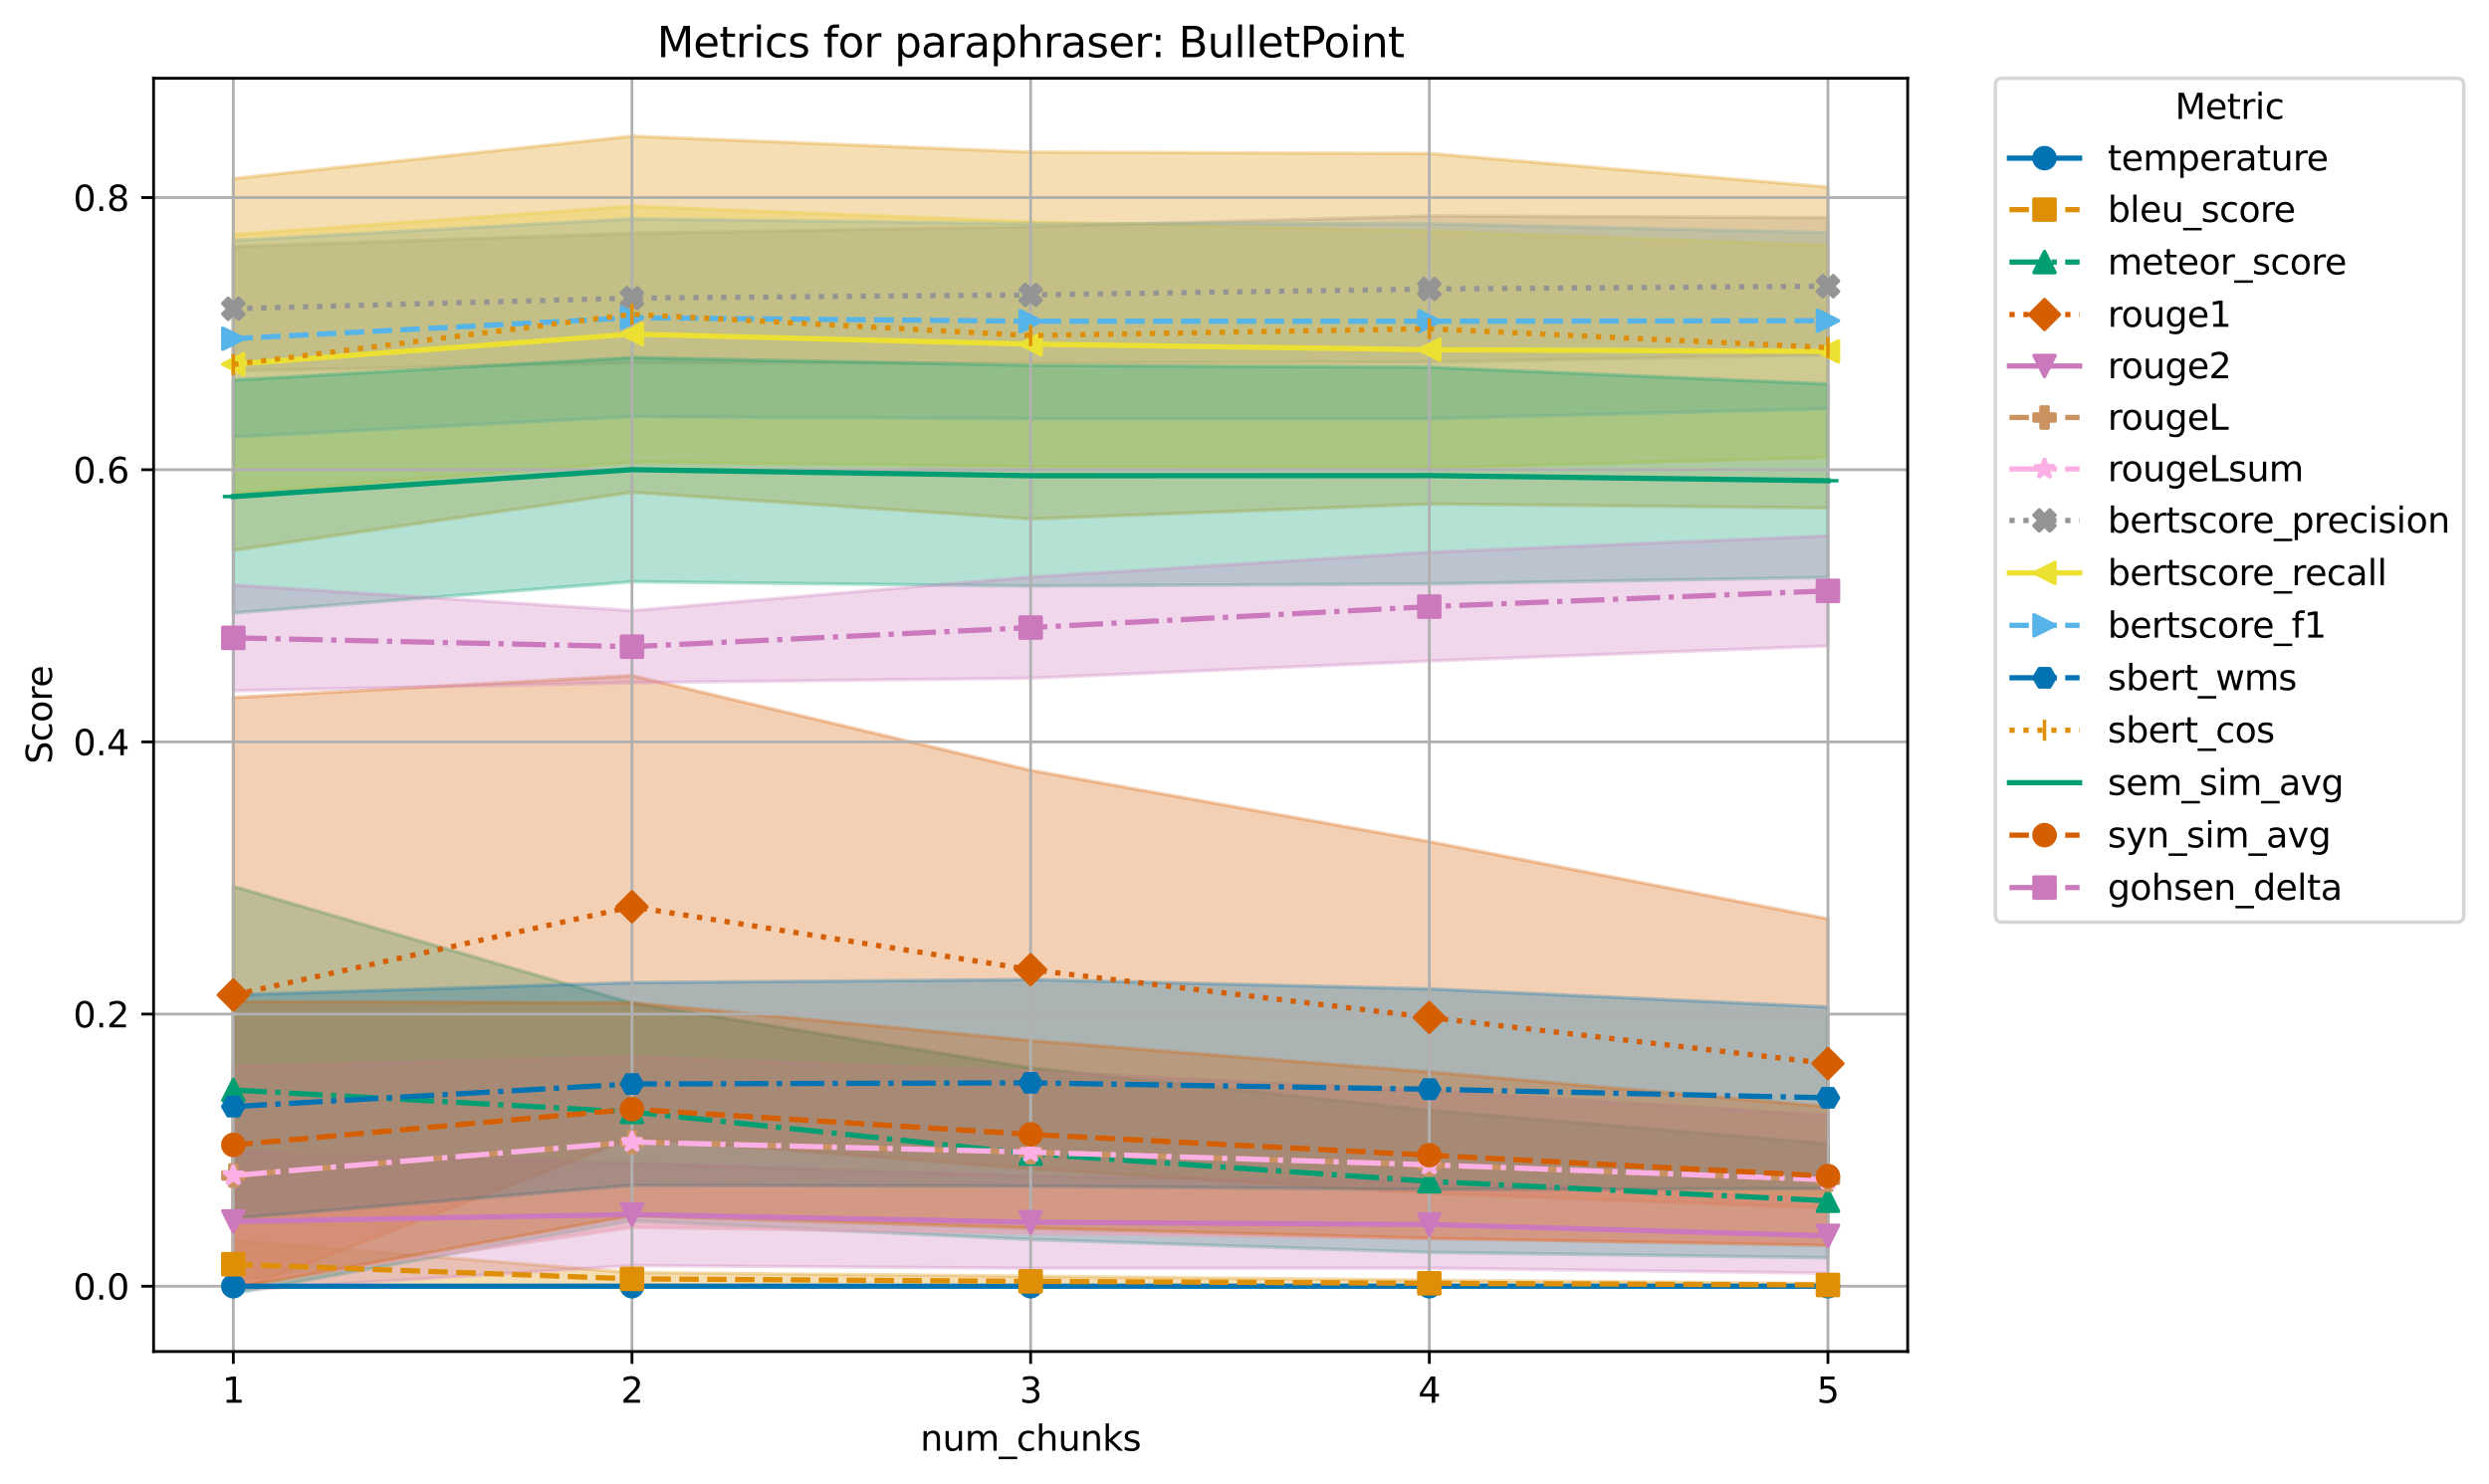 <?xml version="1.0" encoding="utf-8" standalone="no"?>
<!DOCTYPE svg PUBLIC "-//W3C//DTD SVG 1.1//EN"
  "http://www.w3.org/Graphics/SVG/1.1/DTD/svg11.dtd">
<svg xmlns:xlink="http://www.w3.org/1999/xlink" width="709.509pt" height="423.211pt" viewBox="0 0 709.509 423.211" xmlns="http://www.w3.org/2000/svg" version="1.1">
 <defs>
  <style type="text/css">*{stroke-linejoin: round; stroke-linecap: butt}</style>
 </defs>
 <g id="figure_1">
  <g id="patch_1">
   <path d="M 0 423.211 
L 709.509 423.211 
L 709.509 0 
L 0 0 
z
" style="fill: #ffffff"/>
  </g>
  <g id="axes_1">
   <g id="patch_2">
    <path d="M 43.781 385.377 
L 543.801 385.377 
L 543.801 22.318 
L 43.781 22.318 
z
" style="fill: #ffffff"/>
   </g>
   <g id="FillBetweenPolyCollection_1">
    <defs>
     <path id="m26b17b3112" d="M 66.509 -56.454 
L 66.509 -56.454 
L 180.15 -56.454 
L 293.791 -56.454 
L 407.432 -56.454 
L 521.073 -56.454 
L 521.073 -56.454 
L 521.073 -56.454 
L 407.432 -56.454 
L 293.791 -56.454 
L 180.15 -56.454 
L 66.509 -56.454 
z
" style="stroke: #0173b2; stroke-opacity: 0.3"/>
    </defs>
    <g clip-path="url(#p416b1aadb5)">
     <use xlink:href="#m26b17b3112" x="0" y="423.211" style="fill: #0173b2; fill-opacity: 0.3; stroke: #0173b2; stroke-opacity: 0.3"/>
    </g>
   </g>
   <g id="FillBetweenPolyCollection_2">
    <defs>
     <path id="mc112ea0bb0" d="M 66.509 -69.386 
L 66.509 -56.053 
L 180.15 -56.777 
L 293.791 -56.359 
L 407.432 -56.4 
L 521.073 -56.409 
L 521.073 -57.208 
L 521.073 -57.208 
L 407.432 -58.193 
L 293.791 -59.332 
L 180.15 -60.346 
L 66.509 -69.386 
z
" style="stroke: #de8f05; stroke-opacity: 0.3"/>
    </defs>
    <g clip-path="url(#p416b1aadb5)">
     <use xlink:href="#mc112ea0bb0" x="0" y="423.211" style="fill: #de8f05; fill-opacity: 0.3; stroke: #de8f05; stroke-opacity: 0.3"/>
    </g>
   </g>
   <g id="FillBetweenPolyCollection_3">
    <defs>
     <path id="m8c5a2e22eb" d="M 66.509 -170.476 
L 66.509 -54.337 
L 180.15 -75.109 
L 293.791 -69.774 
L 407.432 -66.104 
L 521.073 -64.57 
L 521.073 -97.083 
L 521.073 -97.083 
L 407.432 -106.63 
L 293.791 -118.701 
L 180.15 -137.178 
L 66.509 -170.476 
z
" style="stroke: #029e73; stroke-opacity: 0.3"/>
    </defs>
    <g clip-path="url(#p416b1aadb5)">
     <use xlink:href="#m8c5a2e22eb" x="0" y="423.211" style="fill: #029e73; fill-opacity: 0.3; stroke: #029e73; stroke-opacity: 0.3"/>
    </g>
   </g>
   <g id="FillBetweenPolyCollection_4">
    <defs>
     <path id="m89f4b3859a" d="M 66.509 -224.322 
L 66.509 -54.675 
L 180.15 -98.748 
L 293.791 -89.895 
L 407.432 -82.968 
L 521.073 -78.701 
L 521.073 -161.205 
L 521.073 -161.205 
L 407.432 -183.227 
L 293.791 -203.549 
L 180.15 -230.576 
L 66.509 -224.322 
z
" style="stroke: #d55e00; stroke-opacity: 0.3"/>
    </defs>
    <g clip-path="url(#p416b1aadb5)">
     <use xlink:href="#m89f4b3859a" x="0" y="423.211" style="fill: #d55e00; fill-opacity: 0.3; stroke: #d55e00; stroke-opacity: 0.3"/>
    </g>
   </g>
   <g id="FillBetweenPolyCollection_5">
    <defs>
     <path id="m931cc677e7" d="M 66.509 -94.636 
L 66.509 -55.213 
L 180.15 -62.339 
L 293.791 -61.57 
L 407.432 -61.605 
L 521.073 -60.16 
L 521.073 -81.497 
L 521.073 -81.497 
L 407.432 -86.523 
L 293.791 -87.841 
L 180.15 -91.52 
L 66.509 -94.636 
z
" style="stroke: #cc78bc; stroke-opacity: 0.3"/>
    </defs>
    <g clip-path="url(#p416b1aadb5)">
     <use xlink:href="#m931cc677e7" x="0" y="423.211" style="fill: #cc78bc; fill-opacity: 0.3; stroke: #cc78bc; stroke-opacity: 0.3"/>
    </g>
   </g>
   <g id="FillBetweenPolyCollection_6">
    <defs>
     <path id="m9a7eda2215" d="M 66.509 -119.151 
L 66.509 -56.897 
L 180.15 -73.262 
L 293.791 -71.641 
L 407.432 -70.07 
L 521.073 -68.508 
L 521.073 -105.114 
L 521.073 -105.114 
L 407.432 -112.095 
L 293.791 -117.733 
L 180.15 -121.892 
L 66.509 -119.151 
z
" style="stroke: #ca9161; stroke-opacity: 0.3"/>
    </defs>
    <g clip-path="url(#p416b1aadb5)">
     <use xlink:href="#m9a7eda2215" x="0" y="423.211" style="fill: #ca9161; fill-opacity: 0.3; stroke: #ca9161; stroke-opacity: 0.3"/>
    </g>
   </g>
   <g id="FillBetweenPolyCollection_7">
    <defs>
     <path id="mcaeb3c3ae1" d="M 66.509 -119.151 
L 66.509 -56.897 
L 180.15 -73.262 
L 293.791 -71.641 
L 407.432 -70.07 
L 521.073 -68.508 
L 521.073 -105.114 
L 521.073 -105.114 
L 407.432 -112.095 
L 293.791 -117.733 
L 180.15 -121.892 
L 66.509 -119.151 
z
" style="stroke: #fbafe4; stroke-opacity: 0.3"/>
    </defs>
    <g clip-path="url(#p416b1aadb5)">
     <use xlink:href="#mcaeb3c3ae1" x="0" y="423.211" style="fill: #fbafe4; fill-opacity: 0.3; stroke: #fbafe4; stroke-opacity: 0.3"/>
    </g>
   </g>
   <g id="FillBetweenPolyCollection_8">
    <defs>
     <path id="m7ad448a9a8" d="M 66.509 -352.909 
L 66.509 -317.44 
L 180.15 -319.724 
L 293.791 -319.69 
L 407.432 -319.962 
L 521.073 -322.041 
L 521.073 -361.172 
L 521.073 -361.172 
L 407.432 -361.646 
L 293.791 -358.568 
L 180.15 -356.687 
L 66.509 -352.909 
z
" style="stroke: #949494; stroke-opacity: 0.3"/>
    </defs>
    <g clip-path="url(#p416b1aadb5)">
     <use xlink:href="#m7ad448a9a8" x="0" y="423.211" style="fill: #949494; fill-opacity: 0.3; stroke: #949494; stroke-opacity: 0.3"/>
    </g>
   </g>
   <g id="FillBetweenPolyCollection_9">
    <defs>
     <path id="m8f109f1d03" d="M 66.509 -356.35 
L 66.509 -282.378 
L 180.15 -291.442 
L 293.791 -290.177 
L 407.432 -289.735 
L 521.073 -292.787 
L 521.073 -353.219 
L 521.073 -353.219 
L 407.432 -357.263 
L 293.791 -359.975 
L 180.15 -364.43 
L 66.509 -356.35 
z
" style="stroke: #ece133; stroke-opacity: 0.3"/>
    </defs>
    <g clip-path="url(#p416b1aadb5)">
     <use xlink:href="#m8f109f1d03" x="0" y="423.211" style="fill: #ece133; fill-opacity: 0.3; stroke: #ece133; stroke-opacity: 0.3"/>
    </g>
   </g>
   <g id="FillBetweenPolyCollection_10">
    <defs>
     <path id="m8b29e3a2e4" d="M 66.509 -354.652 
L 66.509 -298.624 
L 180.15 -304.396 
L 293.791 -303.81 
L 407.432 -303.821 
L 521.073 -306.647 
L 521.073 -356.887 
L 521.073 -356.887 
L 407.432 -359.424 
L 293.791 -359.433 
L 180.15 -360.83 
L 66.509 -354.652 
z
" style="stroke: #56b4e9; stroke-opacity: 0.3"/>
    </defs>
    <g clip-path="url(#p416b1aadb5)">
     <use xlink:href="#m8b29e3a2e4" x="0" y="423.211" style="fill: #56b4e9; fill-opacity: 0.3; stroke: #56b4e9; stroke-opacity: 0.3"/>
    </g>
   </g>
   <g id="FillBetweenPolyCollection_11">
    <defs>
     <path id="m4c46239826" d="M 66.509 -139.524 
L 66.509 -75.832 
L 180.15 -85.216 
L 293.791 -85.002 
L 407.432 -84.034 
L 521.073 -84.294 
L 521.073 -136.061 
L 521.073 -136.061 
L 407.432 -141.244 
L 293.791 -143.893 
L 180.15 -143.035 
L 66.509 -139.524 
z
" style="stroke: #0173b2; stroke-opacity: 0.3"/>
    </defs>
    <g clip-path="url(#p416b1aadb5)">
     <use xlink:href="#m4c46239826" x="0" y="423.211" style="fill: #0173b2; fill-opacity: 0.3; stroke: #0173b2; stroke-opacity: 0.3"/>
    </g>
   </g>
   <g id="FillBetweenPolyCollection_12">
    <defs>
     <path id="m60bacaedf4" d="M 66.509 -372.29 
L 66.509 -266.258 
L 180.15 -282.822 
L 293.791 -275.218 
L 407.432 -279.491 
L 521.073 -278.351 
L 521.073 -369.878 
L 521.073 -369.878 
L 407.432 -379.455 
L 293.791 -379.844 
L 180.15 -384.39 
L 66.509 -372.29 
z
" style="stroke: #de8f05; stroke-opacity: 0.3"/>
    </defs>
    <g clip-path="url(#p416b1aadb5)">
     <use xlink:href="#m60bacaedf4" x="0" y="423.211" style="fill: #de8f05; fill-opacity: 0.3; stroke: #de8f05; stroke-opacity: 0.3"/>
    </g>
   </g>
   <g id="FillBetweenPolyCollection_13">
    <defs>
     <path id="m048a51304c" d="M 66.509 -314.834 
L 66.509 -248.418 
L 180.15 -257.341 
L 293.791 -256.097 
L 407.432 -256.716 
L 521.073 -258.559 
L 521.073 -313.708 
L 521.073 -313.708 
L 407.432 -318.499 
L 293.791 -319.025 
L 180.15 -321.254 
L 66.509 -314.834 
z
" style="stroke: #029e73; stroke-opacity: 0.3"/>
    </defs>
    <g clip-path="url(#p416b1aadb5)">
     <use xlink:href="#m048a51304c" x="0" y="423.211" style="fill: #029e73; fill-opacity: 0.3; stroke: #029e73; stroke-opacity: 0.3"/>
    </g>
   </g>
   <g id="FillBetweenPolyCollection_14">
    <defs>
     <path id="m8dd06a4e84" d="M 66.509 -137.605 
L 66.509 -55.89 
L 180.15 -76.583 
L 293.791 -73.017 
L 407.432 -70.121 
L 521.073 -68.072 
L 521.073 -107.643 
L 521.073 -107.643 
L 407.432 -117.53 
L 293.791 -126.486 
L 180.15 -137.284 
L 66.509 -137.605 
z
" style="stroke: #d55e00; stroke-opacity: 0.3"/>
    </defs>
    <g clip-path="url(#p416b1aadb5)">
     <use xlink:href="#m8dd06a4e84" x="0" y="423.211" style="fill: #d55e00; fill-opacity: 0.3; stroke: #d55e00; stroke-opacity: 0.3"/>
    </g>
   </g>
   <g id="FillBetweenPolyCollection_15">
    <defs>
     <path id="m885e02b8f8" d="M 66.509 -256.418 
L 66.509 -226.247 
L 180.15 -228.538 
L 293.791 -229.84 
L 407.432 -234.719 
L 521.073 -239.032 
L 521.073 -270.429 
L 521.073 -270.429 
L 407.432 -265.754 
L 293.791 -258.687 
L 180.15 -249.098 
L 66.509 -256.418 
z
" style="stroke: #cc78bc; stroke-opacity: 0.3"/>
    </defs>
    <g clip-path="url(#p416b1aadb5)">
     <use xlink:href="#m885e02b8f8" x="0" y="423.211" style="fill: #cc78bc; fill-opacity: 0.3; stroke: #cc78bc; stroke-opacity: 0.3"/>
    </g>
   </g>
   <g id="matplotlib.axis_1">
    <g id="xtick_1">
     <g id="line2d_1">
      <path d="M 66.509 385.377 
L 66.509 22.318 
" clip-path="url(#p416b1aadb5)" style="fill: none; stroke: #b0b0b0; stroke-width: 0.8; stroke-linecap: square"/>
     </g>
     <g id="line2d_2">
      <defs>
       <path id="m16fe9ac9ba" d="M 0 0 
L 0 3.5 
" style="stroke: #000000; stroke-width: 0.8"/>
      </defs>
      <g>
       <use xlink:href="#m16fe9ac9ba" x="66.509" y="385.377" style="stroke: #000000; stroke-width: 0.8"/>
      </g>
     </g>
     <g id="text_1">
      <!-- 1 -->
      <g transform="translate(63.328 399.975) scale(0.1 -0.1)">
       <defs>
        <path id="DejaVuSans-31" d="M 794 531 
L 1825 531 
L 1825 4091 
L 703 3866 
L 703 4441 
L 1819 4666 
L 2450 4666 
L 2450 531 
L 3481 531 
L 3481 0 
L 794 0 
L 794 531 
z
" transform="scale(0.016)"/>
       </defs>
       <use xlink:href="#DejaVuSans-31"/>
      </g>
     </g>
    </g>
    <g id="xtick_2">
     <g id="line2d_3">
      <path d="M 180.15 385.377 
L 180.15 22.318 
" clip-path="url(#p416b1aadb5)" style="fill: none; stroke: #b0b0b0; stroke-width: 0.8; stroke-linecap: square"/>
     </g>
     <g id="line2d_4">
      <g>
       <use xlink:href="#m16fe9ac9ba" x="180.15" y="385.377" style="stroke: #000000; stroke-width: 0.8"/>
      </g>
     </g>
     <g id="text_2">
      <!-- 2 -->
      <g transform="translate(176.969 399.975) scale(0.1 -0.1)">
       <defs>
        <path id="DejaVuSans-32" d="M 1228 531 
L 3431 531 
L 3431 0 
L 469 0 
L 469 531 
Q 828 903 1448 1529 
Q 2069 2156 2228 2338 
Q 2531 2678 2651 2914 
Q 2772 3150 2772 3378 
Q 2772 3750 2511 3984 
Q 2250 4219 1831 4219 
Q 1534 4219 1204 4116 
Q 875 4013 500 3803 
L 500 4441 
Q 881 4594 1212 4672 
Q 1544 4750 1819 4750 
Q 2544 4750 2975 4387 
Q 3406 4025 3406 3419 
Q 3406 3131 3298 2873 
Q 3191 2616 2906 2266 
Q 2828 2175 2409 1742 
Q 1991 1309 1228 531 
z
" transform="scale(0.016)"/>
       </defs>
       <use xlink:href="#DejaVuSans-32"/>
      </g>
     </g>
    </g>
    <g id="xtick_3">
     <g id="line2d_5">
      <path d="M 293.791 385.377 
L 293.791 22.318 
" clip-path="url(#p416b1aadb5)" style="fill: none; stroke: #b0b0b0; stroke-width: 0.8; stroke-linecap: square"/>
     </g>
     <g id="line2d_6">
      <g>
       <use xlink:href="#m16fe9ac9ba" x="293.791" y="385.377" style="stroke: #000000; stroke-width: 0.8"/>
      </g>
     </g>
     <g id="text_3">
      <!-- 3 -->
      <g transform="translate(290.61 399.975) scale(0.1 -0.1)">
       <defs>
        <path id="DejaVuSans-33" d="M 2597 2516 
Q 3050 2419 3304 2112 
Q 3559 1806 3559 1356 
Q 3559 666 3084 287 
Q 2609 -91 1734 -91 
Q 1441 -91 1130 -33 
Q 819 25 488 141 
L 488 750 
Q 750 597 1062 519 
Q 1375 441 1716 441 
Q 2309 441 2620 675 
Q 2931 909 2931 1356 
Q 2931 1769 2642 2001 
Q 2353 2234 1838 2234 
L 1294 2234 
L 1294 2753 
L 1863 2753 
Q 2328 2753 2575 2939 
Q 2822 3125 2822 3475 
Q 2822 3834 2567 4026 
Q 2313 4219 1838 4219 
Q 1578 4219 1281 4162 
Q 984 4106 628 3988 
L 628 4550 
Q 988 4650 1302 4700 
Q 1616 4750 1894 4750 
Q 2613 4750 3031 4423 
Q 3450 4097 3450 3541 
Q 3450 3153 3228 2886 
Q 3006 2619 2597 2516 
z
" transform="scale(0.016)"/>
       </defs>
       <use xlink:href="#DejaVuSans-33"/>
      </g>
     </g>
    </g>
    <g id="xtick_4">
     <g id="line2d_7">
      <path d="M 407.432 385.377 
L 407.432 22.318 
" clip-path="url(#p416b1aadb5)" style="fill: none; stroke: #b0b0b0; stroke-width: 0.8; stroke-linecap: square"/>
     </g>
     <g id="line2d_8">
      <g>
       <use xlink:href="#m16fe9ac9ba" x="407.432" y="385.377" style="stroke: #000000; stroke-width: 0.8"/>
      </g>
     </g>
     <g id="text_4">
      <!-- 4 -->
      <g transform="translate(404.251 399.975) scale(0.1 -0.1)">
       <defs>
        <path id="DejaVuSans-34" d="M 2419 4116 
L 825 1625 
L 2419 1625 
L 2419 4116 
z
M 2253 4666 
L 3047 4666 
L 3047 1625 
L 3713 1625 
L 3713 1100 
L 3047 1100 
L 3047 0 
L 2419 0 
L 2419 1100 
L 313 1100 
L 313 1709 
L 2253 4666 
z
" transform="scale(0.016)"/>
       </defs>
       <use xlink:href="#DejaVuSans-34"/>
      </g>
     </g>
    </g>
    <g id="xtick_5">
     <g id="line2d_9">
      <path d="M 521.073 385.377 
L 521.073 22.318 
" clip-path="url(#p416b1aadb5)" style="fill: none; stroke: #b0b0b0; stroke-width: 0.8; stroke-linecap: square"/>
     </g>
     <g id="line2d_10">
      <g>
       <use xlink:href="#m16fe9ac9ba" x="521.073" y="385.377" style="stroke: #000000; stroke-width: 0.8"/>
      </g>
     </g>
     <g id="text_5">
      <!-- 5 -->
      <g transform="translate(517.892 399.975) scale(0.1 -0.1)">
       <defs>
        <path id="DejaVuSans-35" d="M 691 4666 
L 3169 4666 
L 3169 4134 
L 1269 4134 
L 1269 2991 
Q 1406 3038 1543 3061 
Q 1681 3084 1819 3084 
Q 2600 3084 3056 2656 
Q 3513 2228 3513 1497 
Q 3513 744 3044 326 
Q 2575 -91 1722 -91 
Q 1428 -91 1123 -41 
Q 819 9 494 109 
L 494 744 
Q 775 591 1075 516 
Q 1375 441 1709 441 
Q 2250 441 2565 725 
Q 2881 1009 2881 1497 
Q 2881 1984 2565 2268 
Q 2250 2553 1709 2553 
Q 1456 2553 1204 2497 
Q 953 2441 691 2322 
L 691 4666 
z
" transform="scale(0.016)"/>
       </defs>
       <use xlink:href="#DejaVuSans-35"/>
      </g>
     </g>
    </g>
    <g id="text_6">
     <!-- num_chunks -->
     <g transform="translate(262.328 413.653) scale(0.1 -0.1)">
      <defs>
       <path id="DejaVuSans-6e" d="M 3513 2113 
L 3513 0 
L 2938 0 
L 2938 2094 
Q 2938 2591 2744 2837 
Q 2550 3084 2163 3084 
Q 1697 3084 1428 2787 
Q 1159 2491 1159 1978 
L 1159 0 
L 581 0 
L 581 3500 
L 1159 3500 
L 1159 2956 
Q 1366 3272 1645 3428 
Q 1925 3584 2291 3584 
Q 2894 3584 3203 3211 
Q 3513 2838 3513 2113 
z
" transform="scale(0.016)"/>
       <path id="DejaVuSans-75" d="M 544 1381 
L 544 3500 
L 1119 3500 
L 1119 1403 
Q 1119 906 1312 657 
Q 1506 409 1894 409 
Q 2359 409 2629 706 
Q 2900 1003 2900 1516 
L 2900 3500 
L 3475 3500 
L 3475 0 
L 2900 0 
L 2900 538 
Q 2691 219 2414 64 
Q 2138 -91 1772 -91 
Q 1169 -91 856 284 
Q 544 659 544 1381 
z
M 1991 3584 
L 1991 3584 
z
" transform="scale(0.016)"/>
       <path id="DejaVuSans-6d" d="M 3328 2828 
Q 3544 3216 3844 3400 
Q 4144 3584 4550 3584 
Q 5097 3584 5394 3201 
Q 5691 2819 5691 2113 
L 5691 0 
L 5113 0 
L 5113 2094 
Q 5113 2597 4934 2840 
Q 4756 3084 4391 3084 
Q 3944 3084 3684 2787 
Q 3425 2491 3425 1978 
L 3425 0 
L 2847 0 
L 2847 2094 
Q 2847 2600 2669 2842 
Q 2491 3084 2119 3084 
Q 1678 3084 1418 2786 
Q 1159 2488 1159 1978 
L 1159 0 
L 581 0 
L 581 3500 
L 1159 3500 
L 1159 2956 
Q 1356 3278 1631 3431 
Q 1906 3584 2284 3584 
Q 2666 3584 2933 3390 
Q 3200 3197 3328 2828 
z
" transform="scale(0.016)"/>
       <path id="DejaVuSans-5f" d="M 3263 -1063 
L 3263 -1509 
L -63 -1509 
L -63 -1063 
L 3263 -1063 
z
" transform="scale(0.016)"/>
       <path id="DejaVuSans-63" d="M 3122 3366 
L 3122 2828 
Q 2878 2963 2633 3030 
Q 2388 3097 2138 3097 
Q 1578 3097 1268 2742 
Q 959 2388 959 1747 
Q 959 1106 1268 751 
Q 1578 397 2138 397 
Q 2388 397 2633 464 
Q 2878 531 3122 666 
L 3122 134 
Q 2881 22 2623 -34 
Q 2366 -91 2075 -91 
Q 1284 -91 818 406 
Q 353 903 353 1747 
Q 353 2603 823 3093 
Q 1294 3584 2113 3584 
Q 2378 3584 2631 3529 
Q 2884 3475 3122 3366 
z
" transform="scale(0.016)"/>
       <path id="DejaVuSans-68" d="M 3513 2113 
L 3513 0 
L 2938 0 
L 2938 2094 
Q 2938 2591 2744 2837 
Q 2550 3084 2163 3084 
Q 1697 3084 1428 2787 
Q 1159 2491 1159 1978 
L 1159 0 
L 581 0 
L 581 4863 
L 1159 4863 
L 1159 2956 
Q 1366 3272 1645 3428 
Q 1925 3584 2291 3584 
Q 2894 3584 3203 3211 
Q 3513 2838 3513 2113 
z
" transform="scale(0.016)"/>
       <path id="DejaVuSans-6b" d="M 581 4863 
L 1159 4863 
L 1159 1991 
L 2875 3500 
L 3609 3500 
L 1753 1863 
L 3688 0 
L 2938 0 
L 1159 1709 
L 1159 0 
L 581 0 
L 581 4863 
z
" transform="scale(0.016)"/>
       <path id="DejaVuSans-73" d="M 2834 3397 
L 2834 2853 
Q 2591 2978 2328 3040 
Q 2066 3103 1784 3103 
Q 1356 3103 1142 2972 
Q 928 2841 928 2578 
Q 928 2378 1081 2264 
Q 1234 2150 1697 2047 
L 1894 2003 
Q 2506 1872 2764 1633 
Q 3022 1394 3022 966 
Q 3022 478 2636 193 
Q 2250 -91 1575 -91 
Q 1294 -91 989 -36 
Q 684 19 347 128 
L 347 722 
Q 666 556 975 473 
Q 1284 391 1588 391 
Q 1994 391 2212 530 
Q 2431 669 2431 922 
Q 2431 1156 2273 1281 
Q 2116 1406 1581 1522 
L 1381 1569 
Q 847 1681 609 1914 
Q 372 2147 372 2553 
Q 372 3047 722 3315 
Q 1072 3584 1716 3584 
Q 2034 3584 2315 3537 
Q 2597 3491 2834 3397 
z
" transform="scale(0.016)"/>
      </defs>
      <use xlink:href="#DejaVuSans-6e"/>
      <use xlink:href="#DejaVuSans-75" transform="translate(63.379 0)"/>
      <use xlink:href="#DejaVuSans-6d" transform="translate(126.758 0)"/>
      <use xlink:href="#DejaVuSans-5f" transform="translate(224.17 0)"/>
      <use xlink:href="#DejaVuSans-63" transform="translate(274.17 0)"/>
      <use xlink:href="#DejaVuSans-68" transform="translate(329.15 0)"/>
      <use xlink:href="#DejaVuSans-75" transform="translate(392.529 0)"/>
      <use xlink:href="#DejaVuSans-6e" transform="translate(455.908 0)"/>
      <use xlink:href="#DejaVuSans-6b" transform="translate(519.287 0)"/>
      <use xlink:href="#DejaVuSans-73" transform="translate(577.197 0)"/>
     </g>
    </g>
   </g>
   <g id="matplotlib.axis_2">
    <g id="ytick_1">
     <g id="line2d_11">
      <path d="M 43.781 366.757 
L 543.801 366.757 
" clip-path="url(#p416b1aadb5)" style="fill: none; stroke: #b0b0b0; stroke-width: 0.8; stroke-linecap: square"/>
     </g>
     <g id="line2d_12">
      <defs>
       <path id="m19f9ab6fd6" d="M 0 0 
L -3.5 0 
" style="stroke: #000000; stroke-width: 0.8"/>
      </defs>
      <g>
       <use xlink:href="#m19f9ab6fd6" x="43.781" y="366.757" style="stroke: #000000; stroke-width: 0.8"/>
      </g>
     </g>
     <g id="text_7">
      <!-- 0.0 -->
      <g transform="translate(20.878 370.556) scale(0.1 -0.1)">
       <defs>
        <path id="DejaVuSans-30" d="M 2034 4250 
Q 1547 4250 1301 3770 
Q 1056 3291 1056 2328 
Q 1056 1369 1301 889 
Q 1547 409 2034 409 
Q 2525 409 2770 889 
Q 3016 1369 3016 2328 
Q 3016 3291 2770 3770 
Q 2525 4250 2034 4250 
z
M 2034 4750 
Q 2819 4750 3233 4129 
Q 3647 3509 3647 2328 
Q 3647 1150 3233 529 
Q 2819 -91 2034 -91 
Q 1250 -91 836 529 
Q 422 1150 422 2328 
Q 422 3509 836 4129 
Q 1250 4750 2034 4750 
z
" transform="scale(0.016)"/>
        <path id="DejaVuSans-2e" d="M 684 794 
L 1344 794 
L 1344 0 
L 684 0 
L 684 794 
z
" transform="scale(0.016)"/>
       </defs>
       <use xlink:href="#DejaVuSans-30"/>
       <use xlink:href="#DejaVuSans-2e" transform="translate(63.623 0)"/>
       <use xlink:href="#DejaVuSans-30" transform="translate(95.41 0)"/>
      </g>
     </g>
    </g>
    <g id="ytick_2">
     <g id="line2d_13">
      <path d="M 43.781 289.152 
L 543.801 289.152 
" clip-path="url(#p416b1aadb5)" style="fill: none; stroke: #b0b0b0; stroke-width: 0.8; stroke-linecap: square"/>
     </g>
     <g id="line2d_14">
      <g>
       <use xlink:href="#m19f9ab6fd6" x="43.781" y="289.152" style="stroke: #000000; stroke-width: 0.8"/>
      </g>
     </g>
     <g id="text_8">
      <!-- 0.2 -->
      <g transform="translate(20.878 292.951) scale(0.1 -0.1)">
       <use xlink:href="#DejaVuSans-30"/>
       <use xlink:href="#DejaVuSans-2e" transform="translate(63.623 0)"/>
       <use xlink:href="#DejaVuSans-32" transform="translate(95.41 0)"/>
      </g>
     </g>
    </g>
    <g id="ytick_3">
     <g id="line2d_15">
      <path d="M 43.781 211.547 
L 543.801 211.547 
" clip-path="url(#p416b1aadb5)" style="fill: none; stroke: #b0b0b0; stroke-width: 0.8; stroke-linecap: square"/>
     </g>
     <g id="line2d_16">
      <g>
       <use xlink:href="#m19f9ab6fd6" x="43.781" y="211.547" style="stroke: #000000; stroke-width: 0.8"/>
      </g>
     </g>
     <g id="text_9">
      <!-- 0.4 -->
      <g transform="translate(20.878 215.346) scale(0.1 -0.1)">
       <use xlink:href="#DejaVuSans-30"/>
       <use xlink:href="#DejaVuSans-2e" transform="translate(63.623 0)"/>
       <use xlink:href="#DejaVuSans-34" transform="translate(95.41 0)"/>
      </g>
     </g>
    </g>
    <g id="ytick_4">
     <g id="line2d_17">
      <path d="M 43.781 133.942 
L 543.801 133.942 
" clip-path="url(#p416b1aadb5)" style="fill: none; stroke: #b0b0b0; stroke-width: 0.8; stroke-linecap: square"/>
     </g>
     <g id="line2d_18">
      <g>
       <use xlink:href="#m19f9ab6fd6" x="43.781" y="133.942" style="stroke: #000000; stroke-width: 0.8"/>
      </g>
     </g>
     <g id="text_10">
      <!-- 0.6 -->
      <g transform="translate(20.878 137.741) scale(0.1 -0.1)">
       <defs>
        <path id="DejaVuSans-36" d="M 2113 2584 
Q 1688 2584 1439 2293 
Q 1191 2003 1191 1497 
Q 1191 994 1439 701 
Q 1688 409 2113 409 
Q 2538 409 2786 701 
Q 3034 994 3034 1497 
Q 3034 2003 2786 2293 
Q 2538 2584 2113 2584 
z
M 3366 4563 
L 3366 3988 
Q 3128 4100 2886 4159 
Q 2644 4219 2406 4219 
Q 1781 4219 1451 3797 
Q 1122 3375 1075 2522 
Q 1259 2794 1537 2939 
Q 1816 3084 2150 3084 
Q 2853 3084 3261 2657 
Q 3669 2231 3669 1497 
Q 3669 778 3244 343 
Q 2819 -91 2113 -91 
Q 1303 -91 875 529 
Q 447 1150 447 2328 
Q 447 3434 972 4092 
Q 1497 4750 2381 4750 
Q 2619 4750 2861 4703 
Q 3103 4656 3366 4563 
z
" transform="scale(0.016)"/>
       </defs>
       <use xlink:href="#DejaVuSans-30"/>
       <use xlink:href="#DejaVuSans-2e" transform="translate(63.623 0)"/>
       <use xlink:href="#DejaVuSans-36" transform="translate(95.41 0)"/>
      </g>
     </g>
    </g>
    <g id="ytick_5">
     <g id="line2d_19">
      <path d="M 43.781 56.337 
L 543.801 56.337 
" clip-path="url(#p416b1aadb5)" style="fill: none; stroke: #b0b0b0; stroke-width: 0.8; stroke-linecap: square"/>
     </g>
     <g id="line2d_20">
      <g>
       <use xlink:href="#m19f9ab6fd6" x="43.781" y="56.337" style="stroke: #000000; stroke-width: 0.8"/>
      </g>
     </g>
     <g id="text_11">
      <!-- 0.8 -->
      <g transform="translate(20.878 60.136) scale(0.1 -0.1)">
       <defs>
        <path id="DejaVuSans-38" d="M 2034 2216 
Q 1584 2216 1326 1975 
Q 1069 1734 1069 1313 
Q 1069 891 1326 650 
Q 1584 409 2034 409 
Q 2484 409 2743 651 
Q 3003 894 3003 1313 
Q 3003 1734 2745 1975 
Q 2488 2216 2034 2216 
z
M 1403 2484 
Q 997 2584 770 2862 
Q 544 3141 544 3541 
Q 544 4100 942 4425 
Q 1341 4750 2034 4750 
Q 2731 4750 3128 4425 
Q 3525 4100 3525 3541 
Q 3525 3141 3298 2862 
Q 3072 2584 2669 2484 
Q 3125 2378 3379 2068 
Q 3634 1759 3634 1313 
Q 3634 634 3220 271 
Q 2806 -91 2034 -91 
Q 1263 -91 848 271 
Q 434 634 434 1313 
Q 434 1759 690 2068 
Q 947 2378 1403 2484 
z
M 1172 3481 
Q 1172 3119 1398 2916 
Q 1625 2713 2034 2713 
Q 2441 2713 2670 2916 
Q 2900 3119 2900 3481 
Q 2900 3844 2670 4047 
Q 2441 4250 2034 4250 
Q 1625 4250 1398 4047 
Q 1172 3844 1172 3481 
z
" transform="scale(0.016)"/>
       </defs>
       <use xlink:href="#DejaVuSans-30"/>
       <use xlink:href="#DejaVuSans-2e" transform="translate(63.623 0)"/>
       <use xlink:href="#DejaVuSans-38" transform="translate(95.41 0)"/>
      </g>
     </g>
    </g>
    <g id="text_12">
     <!-- Score -->
     <g transform="translate(14.798 217.85) rotate(-90) scale(0.1 -0.1)">
      <defs>
       <path id="DejaVuSans-53" d="M 3425 4513 
L 3425 3897 
Q 3066 4069 2747 4153 
Q 2428 4238 2131 4238 
Q 1616 4238 1336 4038 
Q 1056 3838 1056 3469 
Q 1056 3159 1242 3001 
Q 1428 2844 1947 2747 
L 2328 2669 
Q 3034 2534 3370 2195 
Q 3706 1856 3706 1288 
Q 3706 609 3251 259 
Q 2797 -91 1919 -91 
Q 1588 -91 1214 -16 
Q 841 59 441 206 
L 441 856 
Q 825 641 1194 531 
Q 1563 422 1919 422 
Q 2459 422 2753 634 
Q 3047 847 3047 1241 
Q 3047 1584 2836 1778 
Q 2625 1972 2144 2069 
L 1759 2144 
Q 1053 2284 737 2584 
Q 422 2884 422 3419 
Q 422 4038 858 4394 
Q 1294 4750 2059 4750 
Q 2388 4750 2728 4690 
Q 3069 4631 3425 4513 
z
" transform="scale(0.016)"/>
       <path id="DejaVuSans-6f" d="M 1959 3097 
Q 1497 3097 1228 2736 
Q 959 2375 959 1747 
Q 959 1119 1226 758 
Q 1494 397 1959 397 
Q 2419 397 2687 759 
Q 2956 1122 2956 1747 
Q 2956 2369 2687 2733 
Q 2419 3097 1959 3097 
z
M 1959 3584 
Q 2709 3584 3137 3096 
Q 3566 2609 3566 1747 
Q 3566 888 3137 398 
Q 2709 -91 1959 -91 
Q 1206 -91 779 398 
Q 353 888 353 1747 
Q 353 2609 779 3096 
Q 1206 3584 1959 3584 
z
" transform="scale(0.016)"/>
       <path id="DejaVuSans-72" d="M 2631 2963 
Q 2534 3019 2420 3045 
Q 2306 3072 2169 3072 
Q 1681 3072 1420 2755 
Q 1159 2438 1159 1844 
L 1159 0 
L 581 0 
L 581 3500 
L 1159 3500 
L 1159 2956 
Q 1341 3275 1631 3429 
Q 1922 3584 2338 3584 
Q 2397 3584 2469 3576 
Q 2541 3569 2628 3553 
L 2631 2963 
z
" transform="scale(0.016)"/>
       <path id="DejaVuSans-65" d="M 3597 1894 
L 3597 1613 
L 953 1613 
Q 991 1019 1311 708 
Q 1631 397 2203 397 
Q 2534 397 2845 478 
Q 3156 559 3463 722 
L 3463 178 
Q 3153 47 2828 -22 
Q 2503 -91 2169 -91 
Q 1331 -91 842 396 
Q 353 884 353 1716 
Q 353 2575 817 3079 
Q 1281 3584 2069 3584 
Q 2775 3584 3186 3129 
Q 3597 2675 3597 1894 
z
M 3022 2063 
Q 3016 2534 2758 2815 
Q 2500 3097 2075 3097 
Q 1594 3097 1305 2825 
Q 1016 2553 972 2059 
L 3022 2063 
z
" transform="scale(0.016)"/>
      </defs>
      <use xlink:href="#DejaVuSans-53"/>
      <use xlink:href="#DejaVuSans-63" transform="translate(63.477 0)"/>
      <use xlink:href="#DejaVuSans-6f" transform="translate(118.457 0)"/>
      <use xlink:href="#DejaVuSans-72" transform="translate(179.639 0)"/>
      <use xlink:href="#DejaVuSans-65" transform="translate(218.502 0)"/>
     </g>
    </g>
   </g>
   <g id="line2d_21">
    <path d="M 66.509 366.757 
L 180.15 366.757 
L 293.791 366.757 
L 407.432 366.757 
L 521.073 366.757 
" clip-path="url(#p416b1aadb5)" style="fill: none; stroke: #0173b2; stroke-width: 1.5; stroke-linecap: square"/>
    <defs>
     <path id="m0152ce42e7" d="M 0 3 
C 0.796 3 1.559 2.684 2.121 2.121 
C 2.684 1.559 3 0.796 3 0 
C 3 -0.796 2.684 -1.559 2.121 -2.121 
C 1.559 -2.684 0.796 -3 0 -3 
C -0.796 -3 -1.559 -2.684 -2.121 -2.121 
C -2.684 -1.559 -3 -0.796 -3 0 
C -3 0.796 -2.684 1.559 -2.121 2.121 
C -1.559 2.684 -0.796 3 0 3 
z
" style="stroke: #0173b2"/>
    </defs>
    <g clip-path="url(#p416b1aadb5)">
     <use xlink:href="#m0152ce42e7" x="66.509" y="366.757" style="fill: #0173b2; stroke: #0173b2"/>
     <use xlink:href="#m0152ce42e7" x="180.15" y="366.757" style="fill: #0173b2; stroke: #0173b2"/>
     <use xlink:href="#m0152ce42e7" x="293.791" y="366.757" style="fill: #0173b2; stroke: #0173b2"/>
     <use xlink:href="#m0152ce42e7" x="407.432" y="366.757" style="fill: #0173b2; stroke: #0173b2"/>
     <use xlink:href="#m0152ce42e7" x="521.073" y="366.757" style="fill: #0173b2; stroke: #0173b2"/>
    </g>
   </g>
   <g id="line2d_22">
    <path d="M 66.509 360.492 
L 180.15 364.65 
L 293.791 365.366 
L 407.432 365.915 
L 521.073 366.403 
" clip-path="url(#p416b1aadb5)" style="fill: none; stroke-dasharray: 5.55,2.4; stroke-dashoffset: 0; stroke: #de8f05; stroke-width: 1.5"/>
    <defs>
     <path id="mbf4b900615" d="M -3 3 
L 3 3 
L 3 -3 
L -3 -3 
z
" style="stroke: #de8f05; stroke-linejoin: miter"/>
    </defs>
    <g clip-path="url(#p416b1aadb5)">
     <use xlink:href="#mbf4b900615" x="66.509" y="360.492" style="fill: #de8f05; stroke: #de8f05; stroke-linejoin: miter"/>
     <use xlink:href="#mbf4b900615" x="180.15" y="364.65" style="fill: #de8f05; stroke: #de8f05; stroke-linejoin: miter"/>
     <use xlink:href="#mbf4b900615" x="293.791" y="365.366" style="fill: #de8f05; stroke: #de8f05; stroke-linejoin: miter"/>
     <use xlink:href="#mbf4b900615" x="407.432" y="365.915" style="fill: #de8f05; stroke: #de8f05; stroke-linejoin: miter"/>
     <use xlink:href="#mbf4b900615" x="521.073" y="366.403" style="fill: #de8f05; stroke: #de8f05; stroke-linejoin: miter"/>
    </g>
   </g>
   <g id="line2d_23">
    <path d="M 66.509 310.805 
L 180.15 317.068 
L 293.791 328.974 
L 407.432 336.844 
L 521.073 342.385 
" clip-path="url(#p416b1aadb5)" style="fill: none; stroke-dasharray: 9.6,2.4,1.5,2.4; stroke-dashoffset: 0; stroke: #029e73; stroke-width: 1.5"/>
    <defs>
     <path id="md6b78631b4" d="M 0 -3 
L -3 3 
L 3 3 
z
" style="stroke: #029e73; stroke-linejoin: miter"/>
    </defs>
    <g clip-path="url(#p416b1aadb5)">
     <use xlink:href="#md6b78631b4" x="66.509" y="310.805" style="fill: #029e73; stroke: #029e73; stroke-linejoin: miter"/>
     <use xlink:href="#md6b78631b4" x="180.15" y="317.068" style="fill: #029e73; stroke: #029e73; stroke-linejoin: miter"/>
     <use xlink:href="#md6b78631b4" x="293.791" y="328.974" style="fill: #029e73; stroke: #029e73; stroke-linejoin: miter"/>
     <use xlink:href="#md6b78631b4" x="407.432" y="336.844" style="fill: #029e73; stroke: #029e73; stroke-linejoin: miter"/>
     <use xlink:href="#md6b78631b4" x="521.073" y="342.385" style="fill: #029e73; stroke: #029e73; stroke-linejoin: miter"/>
    </g>
   </g>
   <g id="line2d_24">
    <path d="M 66.509 283.713 
L 180.15 258.549 
L 293.791 276.489 
L 407.432 290.114 
L 521.073 303.258 
" clip-path="url(#p416b1aadb5)" style="fill: none; stroke-dasharray: 1.5,2.475; stroke-dashoffset: 0; stroke: #d55e00; stroke-width: 1.5"/>
    <defs>
     <path id="m389ffae683" d="M -0 4.243 
L 4.243 0 
L 0 -4.243 
L -4.243 -0 
z
" style="stroke: #d55e00; stroke-linejoin: miter"/>
    </defs>
    <g clip-path="url(#p416b1aadb5)">
     <use xlink:href="#m389ffae683" x="66.509" y="283.713" style="fill: #d55e00; stroke: #d55e00; stroke-linejoin: miter"/>
     <use xlink:href="#m389ffae683" x="180.15" y="258.549" style="fill: #d55e00; stroke: #d55e00; stroke-linejoin: miter"/>
     <use xlink:href="#m389ffae683" x="293.791" y="276.489" style="fill: #d55e00; stroke: #d55e00; stroke-linejoin: miter"/>
     <use xlink:href="#m389ffae683" x="407.432" y="290.114" style="fill: #d55e00; stroke: #d55e00; stroke-linejoin: miter"/>
     <use xlink:href="#m389ffae683" x="521.073" y="303.258" style="fill: #d55e00; stroke: #d55e00; stroke-linejoin: miter"/>
    </g>
   </g>
   <g id="line2d_25">
    <path d="M 66.509 348.287 
L 180.15 346.282 
L 293.791 348.505 
L 407.432 349.147 
L 521.073 352.383 
" clip-path="url(#p416b1aadb5)" style="fill: none; stroke: #cc78bc; stroke-width: 1.5; stroke-linecap: square"/>
    <defs>
     <path id="maa41ee06d5" d="M -0 3 
L 3 -3 
L -3 -3 
z
" style="stroke: #cc78bc; stroke-linejoin: miter"/>
    </defs>
    <g clip-path="url(#p416b1aadb5)">
     <use xlink:href="#maa41ee06d5" x="66.509" y="348.287" style="fill: #cc78bc; stroke: #cc78bc; stroke-linejoin: miter"/>
     <use xlink:href="#maa41ee06d5" x="180.15" y="346.282" style="fill: #cc78bc; stroke: #cc78bc; stroke-linejoin: miter"/>
     <use xlink:href="#maa41ee06d5" x="293.791" y="348.505" style="fill: #cc78bc; stroke: #cc78bc; stroke-linejoin: miter"/>
     <use xlink:href="#maa41ee06d5" x="407.432" y="349.147" style="fill: #cc78bc; stroke: #cc78bc; stroke-linejoin: miter"/>
     <use xlink:href="#maa41ee06d5" x="521.073" y="352.383" style="fill: #cc78bc; stroke: #cc78bc; stroke-linejoin: miter"/>
    </g>
   </g>
   <g id="line2d_26">
    <path d="M 66.509 335.187 
L 180.15 325.635 
L 293.791 328.524 
L 407.432 332.129 
L 521.073 336.4 
" clip-path="url(#p416b1aadb5)" style="fill: none; stroke-dasharray: 5.55,2.4; stroke-dashoffset: 0; stroke: #ca9161; stroke-width: 1.5"/>
    <defs>
     <path id="m43ff9503fb" d="M -1 3 
L 1 3 
L 1 1 
L 3 1 
L 3 -1 
L 1 -1 
L 1 -3 
L -1 -3 
L -1 -1 
L -3 -1 
L -3 1 
L -1 1 
z
" style="stroke: #ca9161; stroke-linejoin: miter"/>
    </defs>
    <g clip-path="url(#p416b1aadb5)">
     <use xlink:href="#m43ff9503fb" x="66.509" y="335.187" style="fill: #ca9161; stroke: #ca9161; stroke-linejoin: miter"/>
     <use xlink:href="#m43ff9503fb" x="180.15" y="325.635" style="fill: #ca9161; stroke: #ca9161; stroke-linejoin: miter"/>
     <use xlink:href="#m43ff9503fb" x="293.791" y="328.524" style="fill: #ca9161; stroke: #ca9161; stroke-linejoin: miter"/>
     <use xlink:href="#m43ff9503fb" x="407.432" y="332.129" style="fill: #ca9161; stroke: #ca9161; stroke-linejoin: miter"/>
     <use xlink:href="#m43ff9503fb" x="521.073" y="336.4" style="fill: #ca9161; stroke: #ca9161; stroke-linejoin: miter"/>
    </g>
   </g>
   <g id="line2d_27">
    <path d="M 66.509 335.187 
L 180.15 325.635 
L 293.791 328.524 
L 407.432 332.129 
L 521.073 336.4 
" clip-path="url(#p416b1aadb5)" style="fill: none; stroke-dasharray: 9.6,2.4,1.5,2.4; stroke-dashoffset: 0; stroke: #fbafe4; stroke-width: 1.5"/>
    <defs>
     <path id="mc85f108198" d="M 0 -3 
L -0.674 -0.927 
L -2.853 -0.927 
L -1.09 0.354 
L -1.763 2.427 
L -0 1.146 
L 1.763 2.427 
L 1.09 0.354 
L 2.853 -0.927 
L 0.674 -0.927 
z
" style="stroke: #fbafe4; stroke-linejoin: bevel"/>
    </defs>
    <g clip-path="url(#p416b1aadb5)">
     <use xlink:href="#mc85f108198" x="66.509" y="335.187" style="fill: #fbafe4; stroke: #fbafe4; stroke-linejoin: bevel"/>
     <use xlink:href="#mc85f108198" x="180.15" y="325.635" style="fill: #fbafe4; stroke: #fbafe4; stroke-linejoin: bevel"/>
     <use xlink:href="#mc85f108198" x="293.791" y="328.524" style="fill: #fbafe4; stroke: #fbafe4; stroke-linejoin: bevel"/>
     <use xlink:href="#mc85f108198" x="407.432" y="332.129" style="fill: #fbafe4; stroke: #fbafe4; stroke-linejoin: bevel"/>
     <use xlink:href="#mc85f108198" x="521.073" y="336.4" style="fill: #fbafe4; stroke: #fbafe4; stroke-linejoin: bevel"/>
    </g>
   </g>
   <g id="line2d_28">
    <path d="M 66.509 88.037 
L 180.15 85.006 
L 293.791 84.082 
L 407.432 82.407 
L 521.073 81.605 
" clip-path="url(#p416b1aadb5)" style="fill: none; stroke-dasharray: 1.5,2.475; stroke-dashoffset: 0; stroke: #949494; stroke-width: 1.5"/>
    <defs>
     <path id="m79c52424e4" d="M -1.5 3 
L 0 1.5 
L 1.5 3 
L 3 1.5 
L 1.5 0 
L 3 -1.5 
L 1.5 -3 
L 0 -1.5 
L -1.5 -3 
L -3 -1.5 
L -1.5 0 
L -3 1.5 
z
" style="stroke: #949494; stroke-linejoin: miter"/>
    </defs>
    <g clip-path="url(#p416b1aadb5)">
     <use xlink:href="#m79c52424e4" x="66.509" y="88.037" style="fill: #949494; stroke: #949494; stroke-linejoin: miter"/>
     <use xlink:href="#m79c52424e4" x="180.15" y="85.006" style="fill: #949494; stroke: #949494; stroke-linejoin: miter"/>
     <use xlink:href="#m79c52424e4" x="293.791" y="84.082" style="fill: #949494; stroke: #949494; stroke-linejoin: miter"/>
     <use xlink:href="#m79c52424e4" x="407.432" y="82.407" style="fill: #949494; stroke: #949494; stroke-linejoin: miter"/>
     <use xlink:href="#m79c52424e4" x="521.073" y="81.605" style="fill: #949494; stroke: #949494; stroke-linejoin: miter"/>
    </g>
   </g>
   <g id="line2d_29">
    <path d="M 66.509 103.847 
L 180.15 95.275 
L 293.791 98.136 
L 407.432 99.712 
L 521.073 100.208 
" clip-path="url(#p416b1aadb5)" style="fill: none; stroke: #ece133; stroke-width: 1.5; stroke-linecap: square"/>
    <defs>
     <path id="mcf57cb089e" d="M -3 -0 
L 3 3 
L 3 -3 
z
" style="stroke: #ece133; stroke-linejoin: miter"/>
    </defs>
    <g clip-path="url(#p416b1aadb5)">
     <use xlink:href="#mcf57cb089e" x="66.509" y="103.847" style="fill: #ece133; stroke: #ece133; stroke-linejoin: miter"/>
     <use xlink:href="#mcf57cb089e" x="180.15" y="95.275" style="fill: #ece133; stroke: #ece133; stroke-linejoin: miter"/>
     <use xlink:href="#mcf57cb089e" x="293.791" y="98.136" style="fill: #ece133; stroke: #ece133; stroke-linejoin: miter"/>
     <use xlink:href="#mcf57cb089e" x="407.432" y="99.712" style="fill: #ece133; stroke: #ece133; stroke-linejoin: miter"/>
     <use xlink:href="#mcf57cb089e" x="521.073" y="100.208" style="fill: #ece133; stroke: #ece133; stroke-linejoin: miter"/>
    </g>
   </g>
   <g id="line2d_30">
    <path d="M 66.509 96.574 
L 180.15 90.598 
L 293.791 91.59 
L 407.432 91.589 
L 521.073 91.444 
" clip-path="url(#p416b1aadb5)" style="fill: none; stroke-dasharray: 5.55,2.4; stroke-dashoffset: 0; stroke: #56b4e9; stroke-width: 1.5"/>
    <defs>
     <path id="mab554aa5fb" d="M 3 0 
L -3 -3 
L -3 3 
z
" style="stroke: #56b4e9; stroke-linejoin: miter"/>
    </defs>
    <g clip-path="url(#p416b1aadb5)">
     <use xlink:href="#mab554aa5fb" x="66.509" y="96.574" style="fill: #56b4e9; stroke: #56b4e9; stroke-linejoin: miter"/>
     <use xlink:href="#mab554aa5fb" x="180.15" y="90.598" style="fill: #56b4e9; stroke: #56b4e9; stroke-linejoin: miter"/>
     <use xlink:href="#mab554aa5fb" x="293.791" y="91.59" style="fill: #56b4e9; stroke: #56b4e9; stroke-linejoin: miter"/>
     <use xlink:href="#mab554aa5fb" x="407.432" y="91.589" style="fill: #56b4e9; stroke: #56b4e9; stroke-linejoin: miter"/>
     <use xlink:href="#mab554aa5fb" x="521.073" y="91.444" style="fill: #56b4e9; stroke: #56b4e9; stroke-linejoin: miter"/>
    </g>
   </g>
   <g id="line2d_31">
    <path d="M 66.509 315.533 
L 180.15 309.086 
L 293.791 308.764 
L 407.432 310.572 
L 521.073 313.034 
" clip-path="url(#p416b1aadb5)" style="fill: none; stroke-dasharray: 9.6,2.4,1.5,2.4; stroke-dashoffset: 0; stroke: #0173b2; stroke-width: 1.5"/>
    <defs>
     <path id="mf12d0d8404" d="M -1.5 -2.598 
L -3 -0 
L -1.5 2.598 
L 1.5 2.598 
L 3 0 
L 1.5 -2.598 
z
" style="stroke: #0173b2; stroke-linejoin: miter"/>
    </defs>
    <g clip-path="url(#p416b1aadb5)">
     <use xlink:href="#mf12d0d8404" x="66.509" y="315.533" style="fill: #0173b2; stroke: #0173b2; stroke-linejoin: miter"/>
     <use xlink:href="#mf12d0d8404" x="180.15" y="309.086" style="fill: #0173b2; stroke: #0173b2; stroke-linejoin: miter"/>
     <use xlink:href="#mf12d0d8404" x="293.791" y="308.764" style="fill: #0173b2; stroke: #0173b2; stroke-linejoin: miter"/>
     <use xlink:href="#mf12d0d8404" x="407.432" y="310.572" style="fill: #0173b2; stroke: #0173b2; stroke-linejoin: miter"/>
     <use xlink:href="#mf12d0d8404" x="521.073" y="313.034" style="fill: #0173b2; stroke: #0173b2; stroke-linejoin: miter"/>
    </g>
   </g>
   <g id="line2d_32">
    <path d="M 66.509 103.937 
L 180.15 89.605 
L 293.791 95.68 
L 407.432 93.738 
L 521.073 99.097 
" clip-path="url(#p416b1aadb5)" style="fill: none; stroke-dasharray: 1.5,2.475; stroke-dashoffset: 0; stroke: #de8f05; stroke-width: 1.5"/>
    <defs>
     <path id="mce524015f5" d="M 0 3 
L 0 -3 
" style="stroke: #de8f05"/>
    </defs>
    <g clip-path="url(#p416b1aadb5)">
     <use xlink:href="#mce524015f5" x="66.509" y="103.937" style="fill: #de8f05; stroke: #de8f05"/>
     <use xlink:href="#mce524015f5" x="180.15" y="89.605" style="fill: #de8f05; stroke: #de8f05"/>
     <use xlink:href="#mce524015f5" x="293.791" y="95.68" style="fill: #de8f05; stroke: #de8f05"/>
     <use xlink:href="#mce524015f5" x="407.432" y="93.738" style="fill: #de8f05; stroke: #de8f05"/>
     <use xlink:href="#mce524015f5" x="521.073" y="99.097" style="fill: #de8f05; stroke: #de8f05"/>
    </g>
   </g>
   <g id="line2d_33">
    <path d="M 66.509 141.586 
L 180.15 133.914 
L 293.791 135.65 
L 407.432 135.604 
L 521.073 137.078 
" clip-path="url(#p416b1aadb5)" style="fill: none; stroke: #029e73; stroke-width: 1.5; stroke-linecap: square"/>
    <defs>
     <path id="m69183579b7" d="M 3 0 
L -3 -0 
" style="stroke: #029e73"/>
    </defs>
    <g clip-path="url(#p416b1aadb5)">
     <use xlink:href="#m69183579b7" x="66.509" y="141.586" style="fill: #029e73; stroke: #029e73"/>
     <use xlink:href="#m69183579b7" x="180.15" y="133.914" style="fill: #029e73; stroke: #029e73"/>
     <use xlink:href="#m69183579b7" x="293.791" y="135.65" style="fill: #029e73; stroke: #029e73"/>
     <use xlink:href="#m69183579b7" x="407.432" y="135.604" style="fill: #029e73; stroke: #029e73"/>
     <use xlink:href="#m69183579b7" x="521.073" y="137.078" style="fill: #029e73; stroke: #029e73"/>
    </g>
   </g>
   <g id="line2d_34">
    <path d="M 66.509 326.464 
L 180.15 316.278 
L 293.791 323.46 
L 407.432 329.386 
L 521.073 335.354 
" clip-path="url(#p416b1aadb5)" style="fill: none; stroke-dasharray: 5.55,2.4; stroke-dashoffset: 0; stroke: #d55e00; stroke-width: 1.5"/>
    <defs>
     <path id="m01b53e02b6" d="M 0 3 
C 0.796 3 1.559 2.684 2.121 2.121 
C 2.684 1.559 3 0.796 3 0 
C 3 -0.796 2.684 -1.559 2.121 -2.121 
C 1.559 -2.684 0.796 -3 0 -3 
C -0.796 -3 -1.559 -2.684 -2.121 -2.121 
C -2.684 -1.559 -3 -0.796 -3 0 
C -3 0.796 -2.684 1.559 -2.121 2.121 
C -1.559 2.684 -0.796 3 0 3 
z
" style="stroke: #d55e00"/>
    </defs>
    <g clip-path="url(#p416b1aadb5)">
     <use xlink:href="#m01b53e02b6" x="66.509" y="326.464" style="fill: #d55e00; stroke: #d55e00"/>
     <use xlink:href="#m01b53e02b6" x="180.15" y="316.278" style="fill: #d55e00; stroke: #d55e00"/>
     <use xlink:href="#m01b53e02b6" x="293.791" y="323.46" style="fill: #d55e00; stroke: #d55e00"/>
     <use xlink:href="#m01b53e02b6" x="407.432" y="329.386" style="fill: #d55e00; stroke: #d55e00"/>
     <use xlink:href="#m01b53e02b6" x="521.073" y="335.354" style="fill: #d55e00; stroke: #d55e00"/>
    </g>
   </g>
   <g id="line2d_35">
    <path d="M 66.509 181.879 
L 180.15 184.393 
L 293.791 178.947 
L 407.432 172.975 
L 521.073 168.481 
" clip-path="url(#p416b1aadb5)" style="fill: none; stroke-dasharray: 9.6,2.4,1.5,2.4; stroke-dashoffset: 0; stroke: #cc78bc; stroke-width: 1.5"/>
    <defs>
     <path id="m73cb3d23e0" d="M -3 3 
L 3 3 
L 3 -3 
L -3 -3 
z
" style="stroke: #cc78bc; stroke-linejoin: miter"/>
    </defs>
    <g clip-path="url(#p416b1aadb5)">
     <use xlink:href="#m73cb3d23e0" x="66.509" y="181.879" style="fill: #cc78bc; stroke: #cc78bc; stroke-linejoin: miter"/>
     <use xlink:href="#m73cb3d23e0" x="180.15" y="184.393" style="fill: #cc78bc; stroke: #cc78bc; stroke-linejoin: miter"/>
     <use xlink:href="#m73cb3d23e0" x="293.791" y="178.947" style="fill: #cc78bc; stroke: #cc78bc; stroke-linejoin: miter"/>
     <use xlink:href="#m73cb3d23e0" x="407.432" y="172.975" style="fill: #cc78bc; stroke: #cc78bc; stroke-linejoin: miter"/>
     <use xlink:href="#m73cb3d23e0" x="521.073" y="168.481" style="fill: #cc78bc; stroke: #cc78bc; stroke-linejoin: miter"/>
    </g>
   </g>
   <g id="patch_3">
    <path d="M 43.781 385.377 
L 43.781 22.318 
" style="fill: none; stroke: #000000; stroke-width: 0.8; stroke-linejoin: miter; stroke-linecap: square"/>
   </g>
   <g id="patch_4">
    <path d="M 543.801 385.377 
L 543.801 22.318 
" style="fill: none; stroke: #000000; stroke-width: 0.8; stroke-linejoin: miter; stroke-linecap: square"/>
   </g>
   <g id="patch_5">
    <path d="M 43.781 385.377 
L 543.801 385.377 
" style="fill: none; stroke: #000000; stroke-width: 0.8; stroke-linejoin: miter; stroke-linecap: square"/>
   </g>
   <g id="patch_6">
    <path d="M 43.781 22.318 
L 543.801 22.318 
" style="fill: none; stroke: #000000; stroke-width: 0.8; stroke-linejoin: miter; stroke-linecap: square"/>
   </g>
   <g id="text_13">
    <!-- Metrics for paraphraser: BulletPoint -->
    <g transform="translate(187.267 16.318) scale(0.12 -0.12)">
     <defs>
      <path id="DejaVuSans-4d" d="M 628 4666 
L 1569 4666 
L 2759 1491 
L 3956 4666 
L 4897 4666 
L 4897 0 
L 4281 0 
L 4281 4097 
L 3078 897 
L 2444 897 
L 1241 4097 
L 1241 0 
L 628 0 
L 628 4666 
z
" transform="scale(0.016)"/>
      <path id="DejaVuSans-74" d="M 1172 4494 
L 1172 3500 
L 2356 3500 
L 2356 3053 
L 1172 3053 
L 1172 1153 
Q 1172 725 1289 603 
Q 1406 481 1766 481 
L 2356 481 
L 2356 0 
L 1766 0 
Q 1100 0 847 248 
Q 594 497 594 1153 
L 594 3053 
L 172 3053 
L 172 3500 
L 594 3500 
L 594 4494 
L 1172 4494 
z
" transform="scale(0.016)"/>
      <path id="DejaVuSans-69" d="M 603 3500 
L 1178 3500 
L 1178 0 
L 603 0 
L 603 3500 
z
M 603 4863 
L 1178 4863 
L 1178 4134 
L 603 4134 
L 603 4863 
z
" transform="scale(0.016)"/>
      <path id="DejaVuSans-20" transform="scale(0.016)"/>
      <path id="DejaVuSans-66" d="M 2375 4863 
L 2375 4384 
L 1825 4384 
Q 1516 4384 1395 4259 
Q 1275 4134 1275 3809 
L 1275 3500 
L 2222 3500 
L 2222 3053 
L 1275 3053 
L 1275 0 
L 697 0 
L 697 3053 
L 147 3053 
L 147 3500 
L 697 3500 
L 697 3744 
Q 697 4328 969 4595 
Q 1241 4863 1831 4863 
L 2375 4863 
z
" transform="scale(0.016)"/>
      <path id="DejaVuSans-70" d="M 1159 525 
L 1159 -1331 
L 581 -1331 
L 581 3500 
L 1159 3500 
L 1159 2969 
Q 1341 3281 1617 3432 
Q 1894 3584 2278 3584 
Q 2916 3584 3314 3078 
Q 3713 2572 3713 1747 
Q 3713 922 3314 415 
Q 2916 -91 2278 -91 
Q 1894 -91 1617 61 
Q 1341 213 1159 525 
z
M 3116 1747 
Q 3116 2381 2855 2742 
Q 2594 3103 2138 3103 
Q 1681 3103 1420 2742 
Q 1159 2381 1159 1747 
Q 1159 1113 1420 752 
Q 1681 391 2138 391 
Q 2594 391 2855 752 
Q 3116 1113 3116 1747 
z
" transform="scale(0.016)"/>
      <path id="DejaVuSans-61" d="M 2194 1759 
Q 1497 1759 1228 1600 
Q 959 1441 959 1056 
Q 959 750 1161 570 
Q 1363 391 1709 391 
Q 2188 391 2477 730 
Q 2766 1069 2766 1631 
L 2766 1759 
L 2194 1759 
z
M 3341 1997 
L 3341 0 
L 2766 0 
L 2766 531 
Q 2569 213 2275 61 
Q 1981 -91 1556 -91 
Q 1019 -91 701 211 
Q 384 513 384 1019 
Q 384 1609 779 1909 
Q 1175 2209 1959 2209 
L 2766 2209 
L 2766 2266 
Q 2766 2663 2505 2880 
Q 2244 3097 1772 3097 
Q 1472 3097 1187 3025 
Q 903 2953 641 2809 
L 641 3341 
Q 956 3463 1253 3523 
Q 1550 3584 1831 3584 
Q 2591 3584 2966 3190 
Q 3341 2797 3341 1997 
z
" transform="scale(0.016)"/>
      <path id="DejaVuSans-3a" d="M 750 794 
L 1409 794 
L 1409 0 
L 750 0 
L 750 794 
z
M 750 3309 
L 1409 3309 
L 1409 2516 
L 750 2516 
L 750 3309 
z
" transform="scale(0.016)"/>
      <path id="DejaVuSans-42" d="M 1259 2228 
L 1259 519 
L 2272 519 
Q 2781 519 3026 730 
Q 3272 941 3272 1375 
Q 3272 1813 3026 2020 
Q 2781 2228 2272 2228 
L 1259 2228 
z
M 1259 4147 
L 1259 2741 
L 2194 2741 
Q 2656 2741 2882 2914 
Q 3109 3088 3109 3444 
Q 3109 3797 2882 3972 
Q 2656 4147 2194 4147 
L 1259 4147 
z
M 628 4666 
L 2241 4666 
Q 2963 4666 3353 4366 
Q 3744 4066 3744 3513 
Q 3744 3084 3544 2831 
Q 3344 2578 2956 2516 
Q 3422 2416 3680 2098 
Q 3938 1781 3938 1306 
Q 3938 681 3513 340 
Q 3088 0 2303 0 
L 628 0 
L 628 4666 
z
" transform="scale(0.016)"/>
      <path id="DejaVuSans-6c" d="M 603 4863 
L 1178 4863 
L 1178 0 
L 603 0 
L 603 4863 
z
" transform="scale(0.016)"/>
      <path id="DejaVuSans-50" d="M 1259 4147 
L 1259 2394 
L 2053 2394 
Q 2494 2394 2734 2622 
Q 2975 2850 2975 3272 
Q 2975 3691 2734 3919 
Q 2494 4147 2053 4147 
L 1259 4147 
z
M 628 4666 
L 2053 4666 
Q 2838 4666 3239 4311 
Q 3641 3956 3641 3272 
Q 3641 2581 3239 2228 
Q 2838 1875 2053 1875 
L 1259 1875 
L 1259 0 
L 628 0 
L 628 4666 
z
" transform="scale(0.016)"/>
     </defs>
     <use xlink:href="#DejaVuSans-4d"/>
     <use xlink:href="#DejaVuSans-65" transform="translate(86.279 0)"/>
     <use xlink:href="#DejaVuSans-74" transform="translate(147.803 0)"/>
     <use xlink:href="#DejaVuSans-72" transform="translate(187.012 0)"/>
     <use xlink:href="#DejaVuSans-69" transform="translate(228.125 0)"/>
     <use xlink:href="#DejaVuSans-63" transform="translate(255.908 0)"/>
     <use xlink:href="#DejaVuSans-73" transform="translate(310.889 0)"/>
     <use xlink:href="#DejaVuSans-20" transform="translate(362.988 0)"/>
     <use xlink:href="#DejaVuSans-66" transform="translate(394.775 0)"/>
     <use xlink:href="#DejaVuSans-6f" transform="translate(429.98 0)"/>
     <use xlink:href="#DejaVuSans-72" transform="translate(491.162 0)"/>
     <use xlink:href="#DejaVuSans-20" transform="translate(532.275 0)"/>
     <use xlink:href="#DejaVuSans-70" transform="translate(564.062 0)"/>
     <use xlink:href="#DejaVuSans-61" transform="translate(627.539 0)"/>
     <use xlink:href="#DejaVuSans-72" transform="translate(688.818 0)"/>
     <use xlink:href="#DejaVuSans-61" transform="translate(729.932 0)"/>
     <use xlink:href="#DejaVuSans-70" transform="translate(791.211 0)"/>
     <use xlink:href="#DejaVuSans-68" transform="translate(854.688 0)"/>
     <use xlink:href="#DejaVuSans-72" transform="translate(918.066 0)"/>
     <use xlink:href="#DejaVuSans-61" transform="translate(959.18 0)"/>
     <use xlink:href="#DejaVuSans-73" transform="translate(1020.459 0)"/>
     <use xlink:href="#DejaVuSans-65" transform="translate(1072.559 0)"/>
     <use xlink:href="#DejaVuSans-72" transform="translate(1134.082 0)"/>
     <use xlink:href="#DejaVuSans-3a" transform="translate(1173.445 0)"/>
     <use xlink:href="#DejaVuSans-20" transform="translate(1207.137 0)"/>
     <use xlink:href="#DejaVuSans-42" transform="translate(1238.924 0)"/>
     <use xlink:href="#DejaVuSans-75" transform="translate(1307.527 0)"/>
     <use xlink:href="#DejaVuSans-6c" transform="translate(1370.906 0)"/>
     <use xlink:href="#DejaVuSans-6c" transform="translate(1398.689 0)"/>
     <use xlink:href="#DejaVuSans-65" transform="translate(1426.473 0)"/>
     <use xlink:href="#DejaVuSans-74" transform="translate(1487.996 0)"/>
     <use xlink:href="#DejaVuSans-50" transform="translate(1527.205 0)"/>
     <use xlink:href="#DejaVuSans-6f" transform="translate(1583.883 0)"/>
     <use xlink:href="#DejaVuSans-69" transform="translate(1645.064 0)"/>
     <use xlink:href="#DejaVuSans-6e" transform="translate(1672.848 0)"/>
     <use xlink:href="#DejaVuSans-74" transform="translate(1736.227 0)"/>
    </g>
   </g>
   <g id="legend_1">
    <g id="patch_7">
     <path d="M 570.802 262.949 
L 700.308 262.949 
Q 702.308 262.949 702.308 260.949 
L 702.308 24.318 
Q 702.308 22.318 700.308 22.318 
L 570.802 22.318 
Q 568.802 22.318 568.802 24.318 
L 568.802 260.949 
Q 568.802 262.949 570.802 262.949 
z
" style="fill: #ffffff; opacity: 0.8; stroke: #cccccc; stroke-linejoin: miter"/>
    </g>
    <g id="text_14">
     <!-- Metric -->
     <g transform="translate(620.011 33.917) scale(0.1 -0.1)">
      <use xlink:href="#DejaVuSans-4d"/>
      <use xlink:href="#DejaVuSans-65" transform="translate(86.279 0)"/>
      <use xlink:href="#DejaVuSans-74" transform="translate(147.803 0)"/>
      <use xlink:href="#DejaVuSans-72" transform="translate(187.012 0)"/>
      <use xlink:href="#DejaVuSans-69" transform="translate(228.125 0)"/>
      <use xlink:href="#DejaVuSans-63" transform="translate(255.908 0)"/>
     </g>
    </g>
    <g id="line2d_36">
     <path d="M 572.802 45.095 
L 582.802 45.095 
L 592.802 45.095 
" style="fill: none; stroke: #0173b2; stroke-width: 1.5; stroke-linecap: square"/>
     <g>
      <use xlink:href="#m0152ce42e7" x="582.802" y="45.095" style="fill: #0173b2; stroke: #0173b2"/>
     </g>
    </g>
    <g id="text_15">
     <!-- temperature -->
     <g transform="translate(600.802 48.595) scale(0.1 -0.1)">
      <use xlink:href="#DejaVuSans-74"/>
      <use xlink:href="#DejaVuSans-65" transform="translate(39.209 0)"/>
      <use xlink:href="#DejaVuSans-6d" transform="translate(100.732 0)"/>
      <use xlink:href="#DejaVuSans-70" transform="translate(198.145 0)"/>
      <use xlink:href="#DejaVuSans-65" transform="translate(261.621 0)"/>
      <use xlink:href="#DejaVuSans-72" transform="translate(323.145 0)"/>
      <use xlink:href="#DejaVuSans-61" transform="translate(364.258 0)"/>
      <use xlink:href="#DejaVuSans-74" transform="translate(425.537 0)"/>
      <use xlink:href="#DejaVuSans-75" transform="translate(464.746 0)"/>
      <use xlink:href="#DejaVuSans-72" transform="translate(528.125 0)"/>
      <use xlink:href="#DejaVuSans-65" transform="translate(566.988 0)"/>
     </g>
    </g>
    <g id="line2d_37">
     <path d="M 572.802 59.773 
L 582.802 59.773 
L 592.802 59.773 
" style="fill: none; stroke-dasharray: 5.55,2.4; stroke-dashoffset: 0; stroke: #de8f05; stroke-width: 1.5"/>
     <g>
      <use xlink:href="#mbf4b900615" x="582.802" y="59.773" style="fill: #de8f05; stroke: #de8f05; stroke-linejoin: miter"/>
     </g>
    </g>
    <g id="text_16">
     <!-- bleu_score -->
     <g transform="translate(600.802 63.273) scale(0.1 -0.1)">
      <defs>
       <path id="DejaVuSans-62" d="M 3116 1747 
Q 3116 2381 2855 2742 
Q 2594 3103 2138 3103 
Q 1681 3103 1420 2742 
Q 1159 2381 1159 1747 
Q 1159 1113 1420 752 
Q 1681 391 2138 391 
Q 2594 391 2855 752 
Q 3116 1113 3116 1747 
z
M 1159 2969 
Q 1341 3281 1617 3432 
Q 1894 3584 2278 3584 
Q 2916 3584 3314 3078 
Q 3713 2572 3713 1747 
Q 3713 922 3314 415 
Q 2916 -91 2278 -91 
Q 1894 -91 1617 61 
Q 1341 213 1159 525 
L 1159 0 
L 581 0 
L 581 4863 
L 1159 4863 
L 1159 2969 
z
" transform="scale(0.016)"/>
      </defs>
      <use xlink:href="#DejaVuSans-62"/>
      <use xlink:href="#DejaVuSans-6c" transform="translate(63.477 0)"/>
      <use xlink:href="#DejaVuSans-65" transform="translate(91.26 0)"/>
      <use xlink:href="#DejaVuSans-75" transform="translate(152.783 0)"/>
      <use xlink:href="#DejaVuSans-5f" transform="translate(216.162 0)"/>
      <use xlink:href="#DejaVuSans-73" transform="translate(266.162 0)"/>
      <use xlink:href="#DejaVuSans-63" transform="translate(318.262 0)"/>
      <use xlink:href="#DejaVuSans-6f" transform="translate(373.242 0)"/>
      <use xlink:href="#DejaVuSans-72" transform="translate(434.424 0)"/>
      <use xlink:href="#DejaVuSans-65" transform="translate(473.287 0)"/>
     </g>
    </g>
    <g id="line2d_38">
     <path d="M 572.802 74.729 
L 582.802 74.729 
L 592.802 74.729 
" style="fill: none; stroke-dasharray: 9.6,2.4,1.5,2.4; stroke-dashoffset: 0; stroke: #029e73; stroke-width: 1.5"/>
     <g>
      <use xlink:href="#md6b78631b4" x="582.802" y="74.729" style="fill: #029e73; stroke: #029e73; stroke-linejoin: miter"/>
     </g>
    </g>
    <g id="text_17">
     <!-- meteor_score -->
     <g transform="translate(600.802 78.229) scale(0.1 -0.1)">
      <use xlink:href="#DejaVuSans-6d"/>
      <use xlink:href="#DejaVuSans-65" transform="translate(97.412 0)"/>
      <use xlink:href="#DejaVuSans-74" transform="translate(158.936 0)"/>
      <use xlink:href="#DejaVuSans-65" transform="translate(198.145 0)"/>
      <use xlink:href="#DejaVuSans-6f" transform="translate(259.668 0)"/>
      <use xlink:href="#DejaVuSans-72" transform="translate(320.85 0)"/>
      <use xlink:href="#DejaVuSans-5f" transform="translate(361.963 0)"/>
      <use xlink:href="#DejaVuSans-73" transform="translate(411.963 0)"/>
      <use xlink:href="#DejaVuSans-63" transform="translate(464.062 0)"/>
      <use xlink:href="#DejaVuSans-6f" transform="translate(519.043 0)"/>
      <use xlink:href="#DejaVuSans-72" transform="translate(580.225 0)"/>
      <use xlink:href="#DejaVuSans-65" transform="translate(619.088 0)"/>
     </g>
    </g>
    <g id="line2d_39">
     <path d="M 572.802 89.685 
L 582.802 89.685 
L 592.802 89.685 
" style="fill: none; stroke-dasharray: 1.5,2.475; stroke-dashoffset: 0; stroke: #d55e00; stroke-width: 1.5"/>
     <g>
      <use xlink:href="#m389ffae683" x="582.802" y="89.685" style="fill: #d55e00; stroke: #d55e00; stroke-linejoin: miter"/>
     </g>
    </g>
    <g id="text_18">
     <!-- rouge1 -->
     <g transform="translate(600.802 93.185) scale(0.1 -0.1)">
      <defs>
       <path id="DejaVuSans-67" d="M 2906 1791 
Q 2906 2416 2648 2759 
Q 2391 3103 1925 3103 
Q 1463 3103 1205 2759 
Q 947 2416 947 1791 
Q 947 1169 1205 825 
Q 1463 481 1925 481 
Q 2391 481 2648 825 
Q 2906 1169 2906 1791 
z
M 3481 434 
Q 3481 -459 3084 -895 
Q 2688 -1331 1869 -1331 
Q 1566 -1331 1297 -1286 
Q 1028 -1241 775 -1147 
L 775 -588 
Q 1028 -725 1275 -790 
Q 1522 -856 1778 -856 
Q 2344 -856 2625 -561 
Q 2906 -266 2906 331 
L 2906 616 
Q 2728 306 2450 153 
Q 2172 0 1784 0 
Q 1141 0 747 490 
Q 353 981 353 1791 
Q 353 2603 747 3093 
Q 1141 3584 1784 3584 
Q 2172 3584 2450 3431 
Q 2728 3278 2906 2969 
L 2906 3500 
L 3481 3500 
L 3481 434 
z
" transform="scale(0.016)"/>
      </defs>
      <use xlink:href="#DejaVuSans-72"/>
      <use xlink:href="#DejaVuSans-6f" transform="translate(38.863 0)"/>
      <use xlink:href="#DejaVuSans-75" transform="translate(100.045 0)"/>
      <use xlink:href="#DejaVuSans-67" transform="translate(163.424 0)"/>
      <use xlink:href="#DejaVuSans-65" transform="translate(226.9 0)"/>
      <use xlink:href="#DejaVuSans-31" transform="translate(288.424 0)"/>
     </g>
    </g>
    <g id="line2d_40">
     <path d="M 572.802 104.363 
L 582.802 104.363 
L 592.802 104.363 
" style="fill: none; stroke: #cc78bc; stroke-width: 1.5; stroke-linecap: square"/>
     <g>
      <use xlink:href="#maa41ee06d5" x="582.802" y="104.363" style="fill: #cc78bc; stroke: #cc78bc; stroke-linejoin: miter"/>
     </g>
    </g>
    <g id="text_19">
     <!-- rouge2 -->
     <g transform="translate(600.802 107.863) scale(0.1 -0.1)">
      <use xlink:href="#DejaVuSans-72"/>
      <use xlink:href="#DejaVuSans-6f" transform="translate(38.863 0)"/>
      <use xlink:href="#DejaVuSans-75" transform="translate(100.045 0)"/>
      <use xlink:href="#DejaVuSans-67" transform="translate(163.424 0)"/>
      <use xlink:href="#DejaVuSans-65" transform="translate(226.9 0)"/>
      <use xlink:href="#DejaVuSans-32" transform="translate(288.424 0)"/>
     </g>
    </g>
    <g id="line2d_41">
     <path d="M 572.802 119.042 
L 582.802 119.042 
L 592.802 119.042 
" style="fill: none; stroke-dasharray: 5.55,2.4; stroke-dashoffset: 0; stroke: #ca9161; stroke-width: 1.5"/>
     <g>
      <use xlink:href="#m43ff9503fb" x="582.802" y="119.042" style="fill: #ca9161; stroke: #ca9161; stroke-linejoin: miter"/>
     </g>
    </g>
    <g id="text_20">
     <!-- rougeL -->
     <g transform="translate(600.802 122.542) scale(0.1 -0.1)">
      <defs>
       <path id="DejaVuSans-4c" d="M 628 4666 
L 1259 4666 
L 1259 531 
L 3531 531 
L 3531 0 
L 628 0 
L 628 4666 
z
" transform="scale(0.016)"/>
      </defs>
      <use xlink:href="#DejaVuSans-72"/>
      <use xlink:href="#DejaVuSans-6f" transform="translate(38.863 0)"/>
      <use xlink:href="#DejaVuSans-75" transform="translate(100.045 0)"/>
      <use xlink:href="#DejaVuSans-67" transform="translate(163.424 0)"/>
      <use xlink:href="#DejaVuSans-65" transform="translate(226.9 0)"/>
      <use xlink:href="#DejaVuSans-4c" transform="translate(288.424 0)"/>
     </g>
    </g>
    <g id="line2d_42">
     <path d="M 572.802 133.72 
L 582.802 133.72 
L 592.802 133.72 
" style="fill: none; stroke-dasharray: 9.6,2.4,1.5,2.4; stroke-dashoffset: 0; stroke: #fbafe4; stroke-width: 1.5"/>
     <g>
      <use xlink:href="#mc85f108198" x="582.802" y="133.72" style="fill: #fbafe4; stroke: #fbafe4; stroke-linejoin: bevel"/>
     </g>
    </g>
    <g id="text_21">
     <!-- rougeLsum -->
     <g transform="translate(600.802 137.22) scale(0.1 -0.1)">
      <use xlink:href="#DejaVuSans-72"/>
      <use xlink:href="#DejaVuSans-6f" transform="translate(38.863 0)"/>
      <use xlink:href="#DejaVuSans-75" transform="translate(100.045 0)"/>
      <use xlink:href="#DejaVuSans-67" transform="translate(163.424 0)"/>
      <use xlink:href="#DejaVuSans-65" transform="translate(226.9 0)"/>
      <use xlink:href="#DejaVuSans-4c" transform="translate(288.424 0)"/>
      <use xlink:href="#DejaVuSans-73" transform="translate(344.137 0)"/>
      <use xlink:href="#DejaVuSans-75" transform="translate(396.236 0)"/>
      <use xlink:href="#DejaVuSans-6d" transform="translate(459.615 0)"/>
     </g>
    </g>
    <g id="line2d_43">
     <path d="M 572.802 148.398 
L 582.802 148.398 
L 592.802 148.398 
" style="fill: none; stroke-dasharray: 1.5,2.475; stroke-dashoffset: 0; stroke: #949494; stroke-width: 1.5"/>
     <g>
      <use xlink:href="#m79c52424e4" x="582.802" y="148.398" style="fill: #949494; stroke: #949494; stroke-linejoin: miter"/>
     </g>
    </g>
    <g id="text_22">
     <!-- bertscore_precision -->
     <g transform="translate(600.802 151.898) scale(0.1 -0.1)">
      <use xlink:href="#DejaVuSans-62"/>
      <use xlink:href="#DejaVuSans-65" transform="translate(63.477 0)"/>
      <use xlink:href="#DejaVuSans-72" transform="translate(125 0)"/>
      <use xlink:href="#DejaVuSans-74" transform="translate(166.113 0)"/>
      <use xlink:href="#DejaVuSans-73" transform="translate(205.322 0)"/>
      <use xlink:href="#DejaVuSans-63" transform="translate(257.422 0)"/>
      <use xlink:href="#DejaVuSans-6f" transform="translate(312.402 0)"/>
      <use xlink:href="#DejaVuSans-72" transform="translate(373.584 0)"/>
      <use xlink:href="#DejaVuSans-65" transform="translate(412.447 0)"/>
      <use xlink:href="#DejaVuSans-5f" transform="translate(473.971 0)"/>
      <use xlink:href="#DejaVuSans-70" transform="translate(523.971 0)"/>
      <use xlink:href="#DejaVuSans-72" transform="translate(587.447 0)"/>
      <use xlink:href="#DejaVuSans-65" transform="translate(626.311 0)"/>
      <use xlink:href="#DejaVuSans-63" transform="translate(687.834 0)"/>
      <use xlink:href="#DejaVuSans-69" transform="translate(742.814 0)"/>
      <use xlink:href="#DejaVuSans-73" transform="translate(770.598 0)"/>
      <use xlink:href="#DejaVuSans-69" transform="translate(822.697 0)"/>
      <use xlink:href="#DejaVuSans-6f" transform="translate(850.48 0)"/>
      <use xlink:href="#DejaVuSans-6e" transform="translate(911.662 0)"/>
     </g>
    </g>
    <g id="line2d_44">
     <path d="M 572.802 163.354 
L 582.802 163.354 
L 592.802 163.354 
" style="fill: none; stroke: #ece133; stroke-width: 1.5; stroke-linecap: square"/>
     <g>
      <use xlink:href="#mcf57cb089e" x="582.802" y="163.354" style="fill: #ece133; stroke: #ece133; stroke-linejoin: miter"/>
     </g>
    </g>
    <g id="text_23">
     <!-- bertscore_recall -->
     <g transform="translate(600.802 166.854) scale(0.1 -0.1)">
      <use xlink:href="#DejaVuSans-62"/>
      <use xlink:href="#DejaVuSans-65" transform="translate(63.477 0)"/>
      <use xlink:href="#DejaVuSans-72" transform="translate(125 0)"/>
      <use xlink:href="#DejaVuSans-74" transform="translate(166.113 0)"/>
      <use xlink:href="#DejaVuSans-73" transform="translate(205.322 0)"/>
      <use xlink:href="#DejaVuSans-63" transform="translate(257.422 0)"/>
      <use xlink:href="#DejaVuSans-6f" transform="translate(312.402 0)"/>
      <use xlink:href="#DejaVuSans-72" transform="translate(373.584 0)"/>
      <use xlink:href="#DejaVuSans-65" transform="translate(412.447 0)"/>
      <use xlink:href="#DejaVuSans-5f" transform="translate(473.971 0)"/>
      <use xlink:href="#DejaVuSans-72" transform="translate(523.971 0)"/>
      <use xlink:href="#DejaVuSans-65" transform="translate(562.834 0)"/>
      <use xlink:href="#DejaVuSans-63" transform="translate(624.357 0)"/>
      <use xlink:href="#DejaVuSans-61" transform="translate(679.338 0)"/>
      <use xlink:href="#DejaVuSans-6c" transform="translate(740.617 0)"/>
      <use xlink:href="#DejaVuSans-6c" transform="translate(768.4 0)"/>
     </g>
    </g>
    <g id="line2d_45">
     <path d="M 572.802 178.31 
L 582.802 178.31 
L 592.802 178.31 
" style="fill: none; stroke-dasharray: 5.55,2.4; stroke-dashoffset: 0; stroke: #56b4e9; stroke-width: 1.5"/>
     <g>
      <use xlink:href="#mab554aa5fb" x="582.802" y="178.31" style="fill: #56b4e9; stroke: #56b4e9; stroke-linejoin: miter"/>
     </g>
    </g>
    <g id="text_24">
     <!-- bertscore_f1 -->
     <g transform="translate(600.802 181.81) scale(0.1 -0.1)">
      <use xlink:href="#DejaVuSans-62"/>
      <use xlink:href="#DejaVuSans-65" transform="translate(63.477 0)"/>
      <use xlink:href="#DejaVuSans-72" transform="translate(125 0)"/>
      <use xlink:href="#DejaVuSans-74" transform="translate(166.113 0)"/>
      <use xlink:href="#DejaVuSans-73" transform="translate(205.322 0)"/>
      <use xlink:href="#DejaVuSans-63" transform="translate(257.422 0)"/>
      <use xlink:href="#DejaVuSans-6f" transform="translate(312.402 0)"/>
      <use xlink:href="#DejaVuSans-72" transform="translate(373.584 0)"/>
      <use xlink:href="#DejaVuSans-65" transform="translate(412.447 0)"/>
      <use xlink:href="#DejaVuSans-5f" transform="translate(473.971 0)"/>
      <use xlink:href="#DejaVuSans-66" transform="translate(523.971 0)"/>
      <use xlink:href="#DejaVuSans-31" transform="translate(559.176 0)"/>
     </g>
    </g>
    <g id="line2d_46">
     <path d="M 572.802 193.267 
L 582.802 193.267 
L 592.802 193.267 
" style="fill: none; stroke-dasharray: 9.6,2.4,1.5,2.4; stroke-dashoffset: 0; stroke: #0173b2; stroke-width: 1.5"/>
     <g>
      <use xlink:href="#mf12d0d8404" x="582.802" y="193.267" style="fill: #0173b2; stroke: #0173b2; stroke-linejoin: miter"/>
     </g>
    </g>
    <g id="text_25">
     <!-- sbert_wms -->
     <g transform="translate(600.802 196.767) scale(0.1 -0.1)">
      <defs>
       <path id="DejaVuSans-77" d="M 269 3500 
L 844 3500 
L 1563 769 
L 2278 3500 
L 2956 3500 
L 3675 769 
L 4391 3500 
L 4966 3500 
L 4050 0 
L 3372 0 
L 2619 2869 
L 1863 0 
L 1184 0 
L 269 3500 
z
" transform="scale(0.016)"/>
      </defs>
      <use xlink:href="#DejaVuSans-73"/>
      <use xlink:href="#DejaVuSans-62" transform="translate(52.1 0)"/>
      <use xlink:href="#DejaVuSans-65" transform="translate(115.576 0)"/>
      <use xlink:href="#DejaVuSans-72" transform="translate(177.1 0)"/>
      <use xlink:href="#DejaVuSans-74" transform="translate(218.213 0)"/>
      <use xlink:href="#DejaVuSans-5f" transform="translate(257.422 0)"/>
      <use xlink:href="#DejaVuSans-77" transform="translate(307.422 0)"/>
      <use xlink:href="#DejaVuSans-6d" transform="translate(389.209 0)"/>
      <use xlink:href="#DejaVuSans-73" transform="translate(486.621 0)"/>
     </g>
    </g>
    <g id="line2d_47">
     <path d="M 572.802 208.223 
L 582.802 208.223 
L 592.802 208.223 
" style="fill: none; stroke-dasharray: 1.5,2.475; stroke-dashoffset: 0; stroke: #de8f05; stroke-width: 1.5"/>
     <g>
      <use xlink:href="#mce524015f5" x="582.802" y="208.223" style="fill: #de8f05; stroke: #de8f05"/>
     </g>
    </g>
    <g id="text_26">
     <!-- sbert_cos -->
     <g transform="translate(600.802 211.723) scale(0.1 -0.1)">
      <use xlink:href="#DejaVuSans-73"/>
      <use xlink:href="#DejaVuSans-62" transform="translate(52.1 0)"/>
      <use xlink:href="#DejaVuSans-65" transform="translate(115.576 0)"/>
      <use xlink:href="#DejaVuSans-72" transform="translate(177.1 0)"/>
      <use xlink:href="#DejaVuSans-74" transform="translate(218.213 0)"/>
      <use xlink:href="#DejaVuSans-5f" transform="translate(257.422 0)"/>
      <use xlink:href="#DejaVuSans-63" transform="translate(307.422 0)"/>
      <use xlink:href="#DejaVuSans-6f" transform="translate(362.402 0)"/>
      <use xlink:href="#DejaVuSans-73" transform="translate(423.584 0)"/>
     </g>
    </g>
    <g id="line2d_48">
     <path d="M 572.802 223.179 
L 582.802 223.179 
L 592.802 223.179 
" style="fill: none; stroke: #029e73; stroke-width: 1.5; stroke-linecap: square"/>
     <g>
      <use xlink:href="#m69183579b7" x="582.802" y="223.179" style="fill: #029e73; stroke: #029e73"/>
     </g>
    </g>
    <g id="text_27">
     <!-- sem_sim_avg -->
     <g transform="translate(600.802 226.679) scale(0.1 -0.1)">
      <defs>
       <path id="DejaVuSans-76" d="M 191 3500 
L 800 3500 
L 1894 563 
L 2988 3500 
L 3597 3500 
L 2284 0 
L 1503 0 
L 191 3500 
z
" transform="scale(0.016)"/>
      </defs>
      <use xlink:href="#DejaVuSans-73"/>
      <use xlink:href="#DejaVuSans-65" transform="translate(52.1 0)"/>
      <use xlink:href="#DejaVuSans-6d" transform="translate(113.623 0)"/>
      <use xlink:href="#DejaVuSans-5f" transform="translate(211.035 0)"/>
      <use xlink:href="#DejaVuSans-73" transform="translate(261.035 0)"/>
      <use xlink:href="#DejaVuSans-69" transform="translate(313.135 0)"/>
      <use xlink:href="#DejaVuSans-6d" transform="translate(340.918 0)"/>
      <use xlink:href="#DejaVuSans-5f" transform="translate(438.33 0)"/>
      <use xlink:href="#DejaVuSans-61" transform="translate(488.33 0)"/>
      <use xlink:href="#DejaVuSans-76" transform="translate(549.609 0)"/>
      <use xlink:href="#DejaVuSans-67" transform="translate(608.789 0)"/>
     </g>
    </g>
    <g id="line2d_49">
     <path d="M 572.802 238.135 
L 582.802 238.135 
L 592.802 238.135 
" style="fill: none; stroke-dasharray: 5.55,2.4; stroke-dashoffset: 0; stroke: #d55e00; stroke-width: 1.5"/>
     <g>
      <use xlink:href="#m01b53e02b6" x="582.802" y="238.135" style="fill: #d55e00; stroke: #d55e00"/>
     </g>
    </g>
    <g id="text_28">
     <!-- syn_sim_avg -->
     <g transform="translate(600.802 241.635) scale(0.1 -0.1)">
      <defs>
       <path id="DejaVuSans-79" d="M 2059 -325 
Q 1816 -950 1584 -1140 
Q 1353 -1331 966 -1331 
L 506 -1331 
L 506 -850 
L 844 -850 
Q 1081 -850 1212 -737 
Q 1344 -625 1503 -206 
L 1606 56 
L 191 3500 
L 800 3500 
L 1894 763 
L 2988 3500 
L 3597 3500 
L 2059 -325 
z
" transform="scale(0.016)"/>
      </defs>
      <use xlink:href="#DejaVuSans-73"/>
      <use xlink:href="#DejaVuSans-79" transform="translate(52.1 0)"/>
      <use xlink:href="#DejaVuSans-6e" transform="translate(111.279 0)"/>
      <use xlink:href="#DejaVuSans-5f" transform="translate(174.658 0)"/>
      <use xlink:href="#DejaVuSans-73" transform="translate(224.658 0)"/>
      <use xlink:href="#DejaVuSans-69" transform="translate(276.758 0)"/>
      <use xlink:href="#DejaVuSans-6d" transform="translate(304.541 0)"/>
      <use xlink:href="#DejaVuSans-5f" transform="translate(401.953 0)"/>
      <use xlink:href="#DejaVuSans-61" transform="translate(451.953 0)"/>
      <use xlink:href="#DejaVuSans-76" transform="translate(513.232 0)"/>
      <use xlink:href="#DejaVuSans-67" transform="translate(572.412 0)"/>
     </g>
    </g>
    <g id="line2d_50">
     <path d="M 572.802 253.092 
L 582.802 253.092 
L 592.802 253.092 
" style="fill: none; stroke-dasharray: 9.6,2.4,1.5,2.4; stroke-dashoffset: 0; stroke: #cc78bc; stroke-width: 1.5"/>
     <g>
      <use xlink:href="#m73cb3d23e0" x="582.802" y="253.092" style="fill: #cc78bc; stroke: #cc78bc; stroke-linejoin: miter"/>
     </g>
    </g>
    <g id="text_29">
     <!-- gohsen_delta -->
     <g transform="translate(600.802 256.592) scale(0.1 -0.1)">
      <defs>
       <path id="DejaVuSans-64" d="M 2906 2969 
L 2906 4863 
L 3481 4863 
L 3481 0 
L 2906 0 
L 2906 525 
Q 2725 213 2448 61 
Q 2172 -91 1784 -91 
Q 1150 -91 751 415 
Q 353 922 353 1747 
Q 353 2572 751 3078 
Q 1150 3584 1784 3584 
Q 2172 3584 2448 3432 
Q 2725 3281 2906 2969 
z
M 947 1747 
Q 947 1113 1208 752 
Q 1469 391 1925 391 
Q 2381 391 2643 752 
Q 2906 1113 2906 1747 
Q 2906 2381 2643 2742 
Q 2381 3103 1925 3103 
Q 1469 3103 1208 2742 
Q 947 2381 947 1747 
z
" transform="scale(0.016)"/>
      </defs>
      <use xlink:href="#DejaVuSans-67"/>
      <use xlink:href="#DejaVuSans-6f" transform="translate(63.477 0)"/>
      <use xlink:href="#DejaVuSans-68" transform="translate(124.658 0)"/>
      <use xlink:href="#DejaVuSans-73" transform="translate(188.037 0)"/>
      <use xlink:href="#DejaVuSans-65" transform="translate(240.137 0)"/>
      <use xlink:href="#DejaVuSans-6e" transform="translate(301.66 0)"/>
      <use xlink:href="#DejaVuSans-5f" transform="translate(365.039 0)"/>
      <use xlink:href="#DejaVuSans-64" transform="translate(415.039 0)"/>
      <use xlink:href="#DejaVuSans-65" transform="translate(478.516 0)"/>
      <use xlink:href="#DejaVuSans-6c" transform="translate(540.039 0)"/>
      <use xlink:href="#DejaVuSans-74" transform="translate(567.822 0)"/>
      <use xlink:href="#DejaVuSans-61" transform="translate(607.031 0)"/>
     </g>
    </g>
   </g>
  </g>
 </g>
 <defs>
  <clipPath id="p416b1aadb5">
   <rect x="43.781" y="22.318" width="500.02" height="363.059"/>
  </clipPath>
 </defs>
</svg>
